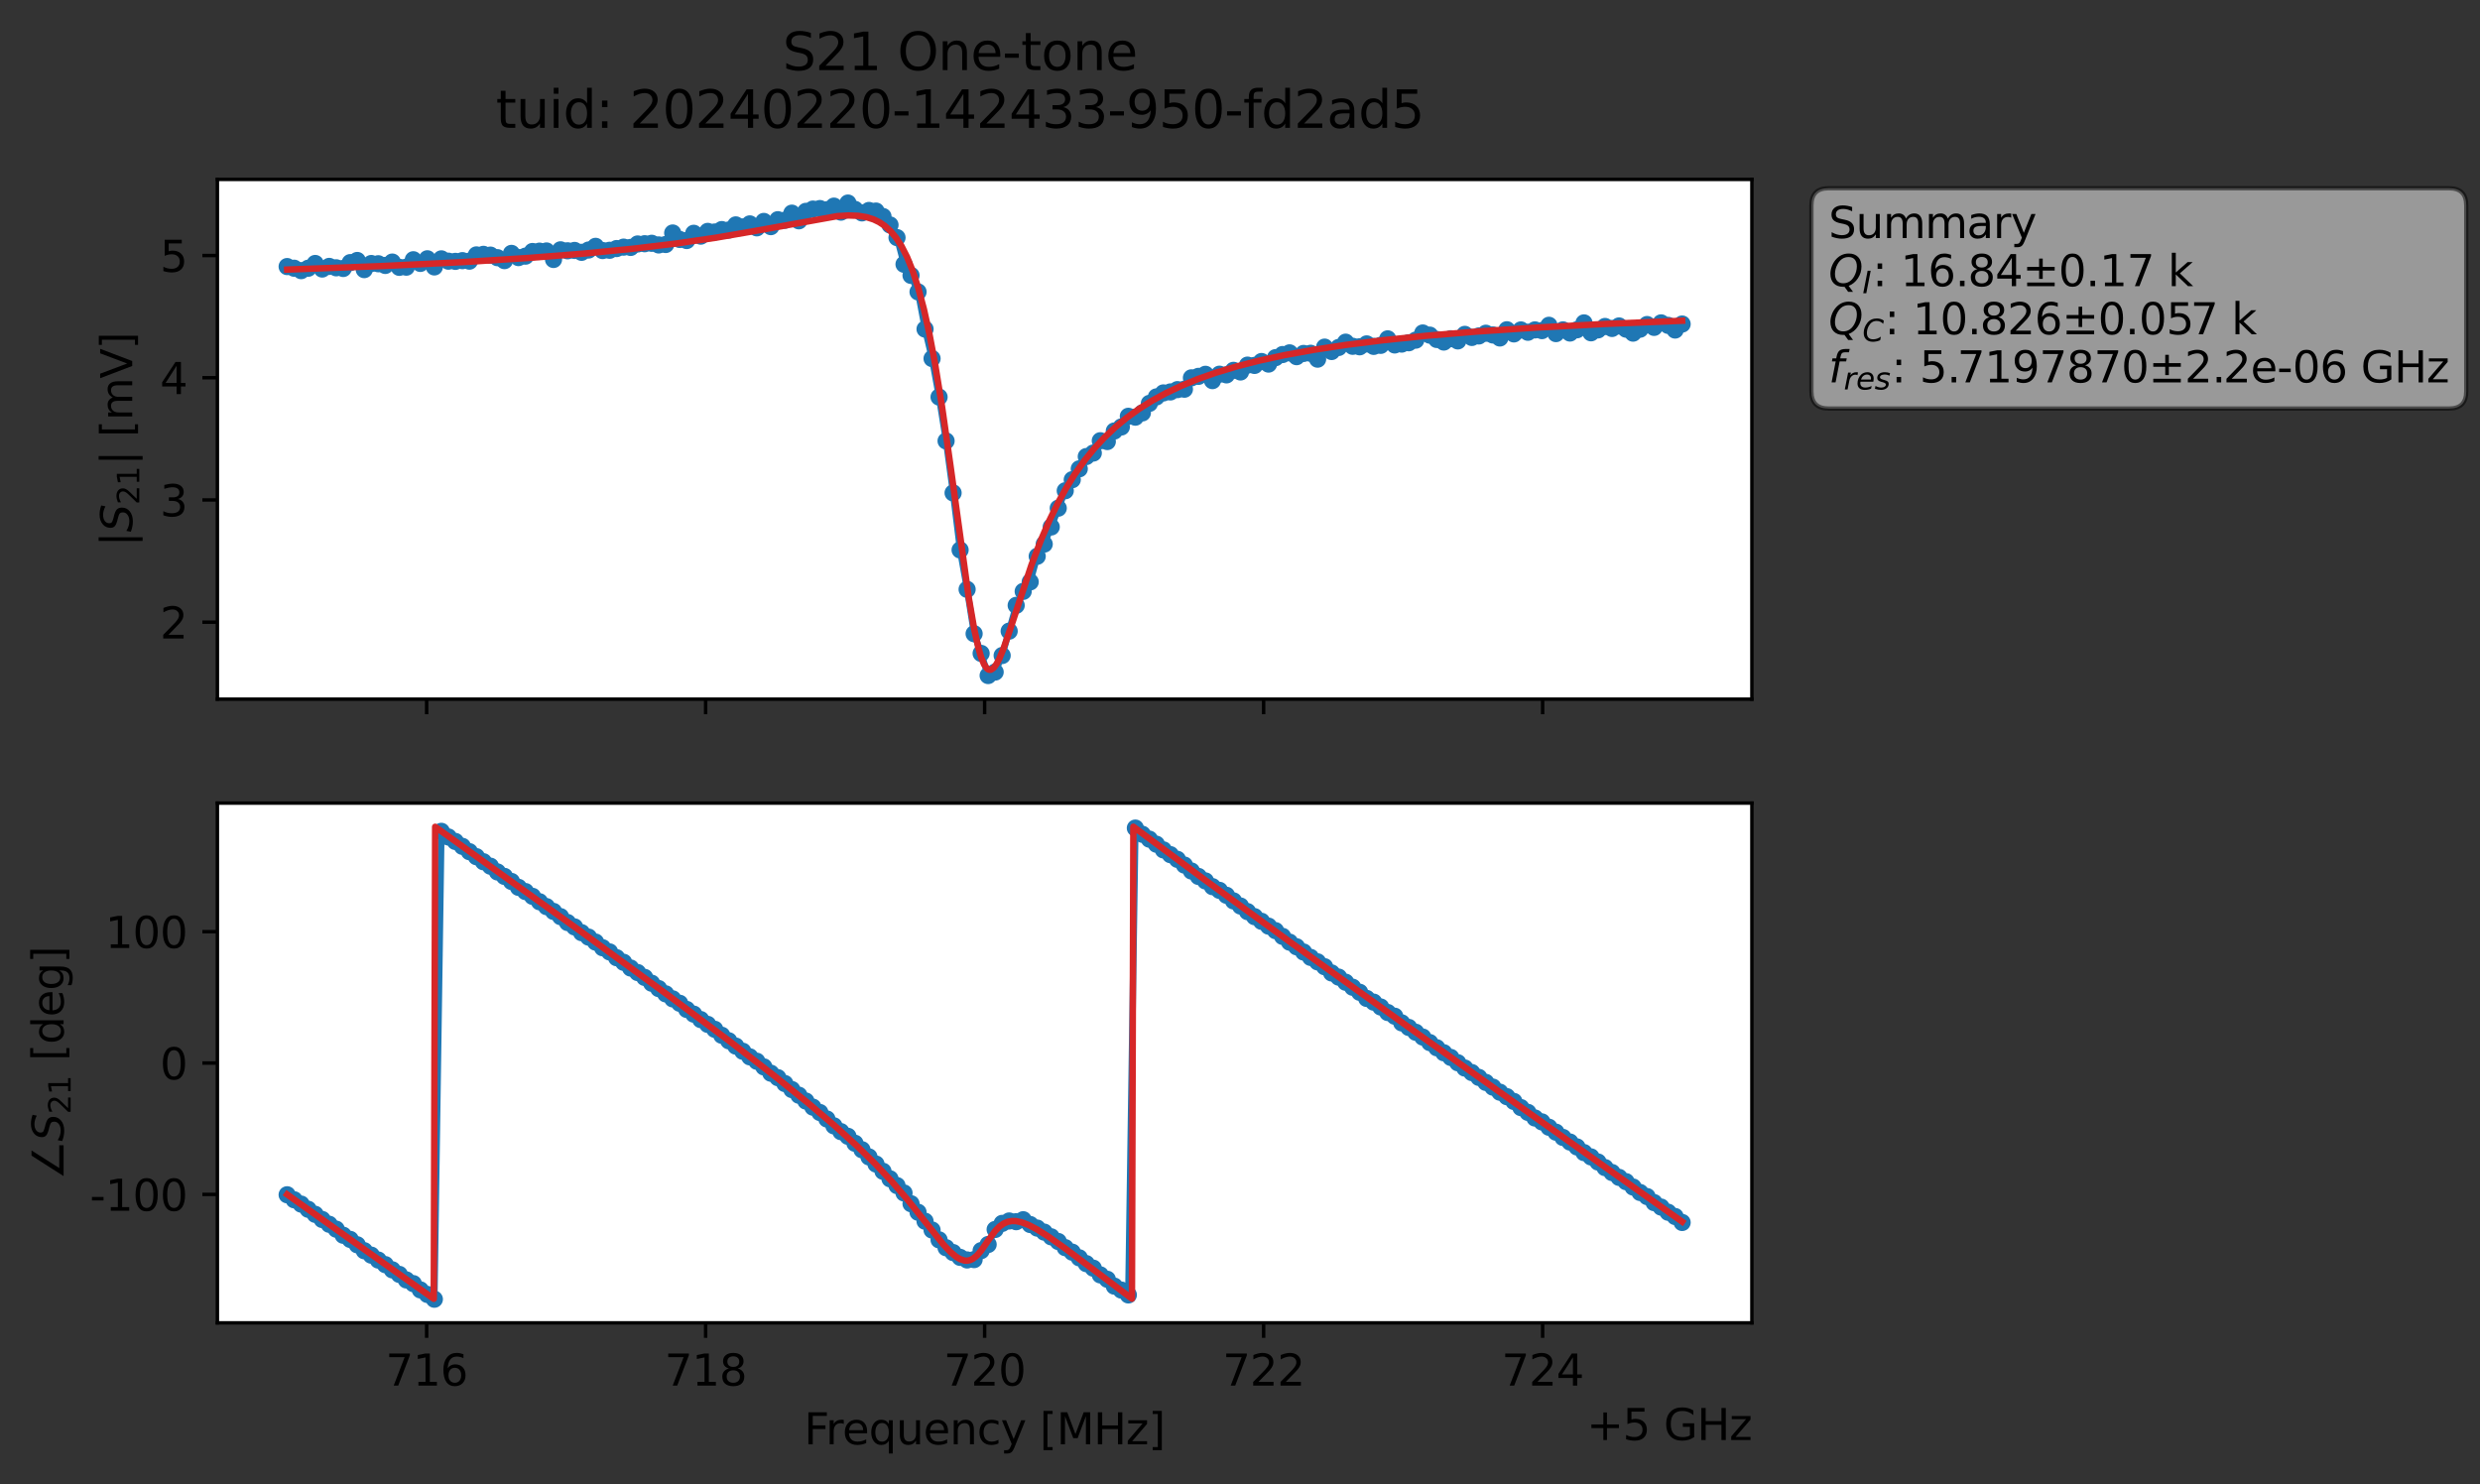 <?xml version="1.0" encoding="utf-8" standalone="no"?>
<!DOCTYPE svg PUBLIC "-//W3C//DTD SVG 1.1//EN"
  "http://www.w3.org/Graphics/SVG/1.1/DTD/svg11.dtd">
<svg xmlns:xlink="http://www.w3.org/1999/xlink" width="577.171pt" height="345.428pt" viewBox="0 0 577.171 345.428" xmlns="http://www.w3.org/2000/svg" version="1.1">
 <rect x="0" y="0" width="577.171" height="345.428" fill="#333333" stroke="none"/>
 <defs>
  <style type="text/css">*{stroke-linejoin: round; stroke-linecap: butt}</style>
 </defs>
 <g id="figure_1">
  <g id="patch_1">
   <path d="M 0 345.428 
L 577.171 345.428 
L 577.171 -0 
L 0 -0 
L 0 345.428 
z
" style="fill: none; opacity: 0"/>
  </g>
  <g id="axes_1">
   <g id="patch_2">
    <path d="M 50.595 162.72 
L 407.715 162.72 
L 407.715 41.76 
L 50.595 41.76 
z
" style="fill: #ffffff"/>
   </g>
   <g id="matplotlib.axis_1">
    <g id="xtick_1">
     <g id="line2d_1">
      <defs>
       <path id="m8527314687" d="M 0 0 
L 0 3.5 
" style="stroke: #000000; stroke-width: 0.8"/>
      </defs>
      <g>
       <use xlink:href="#m8527314687" x="99.293" y="162.72" style="stroke: #000000; stroke-width: 0.8"/>
      </g>
     </g>
    </g>
    <g id="xtick_2">
     <g id="line2d_2">
      <g>
       <use xlink:href="#m8527314687" x="164.224" y="162.72" style="stroke: #000000; stroke-width: 0.8"/>
      </g>
     </g>
    </g>
    <g id="xtick_3">
     <g id="line2d_3">
      <g>
       <use xlink:href="#m8527314687" x="229.155" y="162.72" style="stroke: #000000; stroke-width: 0.8"/>
      </g>
     </g>
    </g>
    <g id="xtick_4">
     <g id="line2d_4">
      <g>
       <use xlink:href="#m8527314687" x="294.086" y="162.72" style="stroke: #000000; stroke-width: 0.8"/>
      </g>
     </g>
    </g>
    <g id="xtick_5">
     <g id="line2d_5">
      <g>
       <use xlink:href="#m8527314687" x="359.017" y="162.72" style="stroke: #000000; stroke-width: 0.8"/>
      </g>
     </g>
    </g>
   </g>
   <g id="matplotlib.axis_2">
    <g id="ytick_1">
     <g id="line2d_6">
      <defs>
       <path id="maab20adb9f" d="M 0 0 
L -3.5 0 
" style="stroke: #000000; stroke-width: 0.8"/>
      </defs>
      <g>
       <use xlink:href="#maab20adb9f" x="50.595" y="144.797" style="stroke: #000000; stroke-width: 0.8"/>
      </g>
     </g>
     <g id="text_1">
      <!-- 2 -->
      <g transform="translate(37.233 148.597) scale(0.1 -0.1)">
       <defs>
        <path id="DejaVuSans-32" d="M 1228 531 
L 3431 531 
L 3431 0 
L 469 0 
L 469 531 
Q 828 903 1448 1529 
Q 2069 2156 2228 2338 
Q 2531 2678 2651 2914 
Q 2772 3150 2772 3378 
Q 2772 3750 2511 3984 
Q 2250 4219 1831 4219 
Q 1534 4219 1204 4116 
Q 875 4013 500 3803 
L 500 4441 
Q 881 4594 1212 4672 
Q 1544 4750 1819 4750 
Q 2544 4750 2975 4387 
Q 3406 4025 3406 3419 
Q 3406 3131 3298 2873 
Q 3191 2616 2906 2266 
Q 2828 2175 2409 1742 
Q 1991 1309 1228 531 
z
" transform="scale(0.016)"/>
       </defs>
       <use xlink:href="#DejaVuSans-32"/>
      </g>
     </g>
    </g>
    <g id="ytick_2">
     <g id="line2d_7">
      <g>
       <use xlink:href="#maab20adb9f" x="50.595" y="116.354" style="stroke: #000000; stroke-width: 0.8"/>
      </g>
     </g>
     <g id="text_2">
      <!-- 3 -->
      <g transform="translate(37.233 120.153) scale(0.1 -0.1)">
       <defs>
        <path id="DejaVuSans-33" d="M 2597 2516 
Q 3050 2419 3304 2112 
Q 3559 1806 3559 1356 
Q 3559 666 3084 287 
Q 2609 -91 1734 -91 
Q 1441 -91 1130 -33 
Q 819 25 488 141 
L 488 750 
Q 750 597 1062 519 
Q 1375 441 1716 441 
Q 2309 441 2620 675 
Q 2931 909 2931 1356 
Q 2931 1769 2642 2001 
Q 2353 2234 1838 2234 
L 1294 2234 
L 1294 2753 
L 1863 2753 
Q 2328 2753 2575 2939 
Q 2822 3125 2822 3475 
Q 2822 3834 2567 4026 
Q 2313 4219 1838 4219 
Q 1578 4219 1281 4162 
Q 984 4106 628 3988 
L 628 4550 
Q 988 4650 1302 4700 
Q 1616 4750 1894 4750 
Q 2613 4750 3031 4423 
Q 3450 4097 3450 3541 
Q 3450 3153 3228 2886 
Q 3006 2619 2597 2516 
z
" transform="scale(0.016)"/>
       </defs>
       <use xlink:href="#DejaVuSans-33"/>
      </g>
     </g>
    </g>
    <g id="ytick_3">
     <g id="line2d_8">
      <g>
       <use xlink:href="#maab20adb9f" x="50.595" y="87.91" style="stroke: #000000; stroke-width: 0.8"/>
      </g>
     </g>
     <g id="text_3">
      <!-- 4 -->
      <g transform="translate(37.233 91.709) scale(0.1 -0.1)">
       <defs>
        <path id="DejaVuSans-34" d="M 2419 4116 
L 825 1625 
L 2419 1625 
L 2419 4116 
z
M 2253 4666 
L 3047 4666 
L 3047 1625 
L 3713 1625 
L 3713 1100 
L 3047 1100 
L 3047 0 
L 2419 0 
L 2419 1100 
L 313 1100 
L 313 1709 
L 2253 4666 
z
" transform="scale(0.016)"/>
       </defs>
       <use xlink:href="#DejaVuSans-34"/>
      </g>
     </g>
    </g>
    <g id="ytick_4">
     <g id="line2d_9">
      <g>
       <use xlink:href="#maab20adb9f" x="50.595" y="59.466" style="stroke: #000000; stroke-width: 0.8"/>
      </g>
     </g>
     <g id="text_4">
      <!-- 5 -->
      <g transform="translate(37.233 63.265) scale(0.1 -0.1)">
       <defs>
        <path id="DejaVuSans-35" d="M 691 4666 
L 3169 4666 
L 3169 4134 
L 1269 4134 
L 1269 2991 
Q 1406 3038 1543 3061 
Q 1681 3084 1819 3084 
Q 2600 3084 3056 2656 
Q 3513 2228 3513 1497 
Q 3513 744 3044 326 
Q 2575 -91 1722 -91 
Q 1428 -91 1123 -41 
Q 819 9 494 109 
L 494 744 
Q 775 591 1075 516 
Q 1375 441 1709 441 
Q 2250 441 2565 725 
Q 2881 1009 2881 1497 
Q 2881 1984 2565 2268 
Q 2250 2553 1709 2553 
Q 1456 2553 1204 2497 
Q 953 2441 691 2322 
L 691 4666 
z
" transform="scale(0.016)"/>
       </defs>
       <use xlink:href="#DejaVuSans-35"/>
      </g>
     </g>
    </g>
    <g id="text_5">
     <!-- $|S_{21}|$ [mV] -->
     <g transform="translate(30.833 127.19) rotate(-90) scale(0.1 -0.1)">
      <defs>
       <path id="DejaVuSans-7c" d="M 1344 4891 
L 1344 -1509 
L 813 -1509 
L 813 4891 
L 1344 4891 
z
" transform="scale(0.016)"/>
       <path id="DejaVuSans-Oblique-53" d="M 3859 4513 
L 3738 3897 
Q 3422 4066 3111 4152 
Q 2800 4238 2509 4238 
Q 1944 4238 1609 3991 
Q 1275 3744 1275 3334 
Q 1275 3109 1398 2989 
Q 1522 2869 2034 2731 
L 2413 2638 
Q 3053 2472 3303 2217 
Q 3553 1963 3553 1503 
Q 3553 797 2998 353 
Q 2444 -91 1538 -91 
Q 1166 -91 791 -17 
Q 416 56 38 206 
L 166 856 
Q 513 641 861 531 
Q 1209 422 1556 422 
Q 2147 422 2503 684 
Q 2859 947 2859 1369 
Q 2859 1650 2717 1795 
Q 2575 1941 2106 2059 
L 1728 2156 
Q 1081 2325 845 2545 
Q 609 2766 609 3163 
Q 609 3859 1145 4304 
Q 1681 4750 2541 4750 
Q 2875 4750 3203 4690 
Q 3531 4631 3859 4513 
z
" transform="scale(0.016)"/>
       <path id="DejaVuSans-31" d="M 794 531 
L 1825 531 
L 1825 4091 
L 703 3866 
L 703 4441 
L 1819 4666 
L 2450 4666 
L 2450 531 
L 3481 531 
L 3481 0 
L 794 0 
L 794 531 
z
" transform="scale(0.016)"/>
       <path id="DejaVuSans-20" transform="scale(0.016)"/>
       <path id="DejaVuSans-5b" d="M 550 4863 
L 1875 4863 
L 1875 4416 
L 1125 4416 
L 1125 -397 
L 1875 -397 
L 1875 -844 
L 550 -844 
L 550 4863 
z
" transform="scale(0.016)"/>
       <path id="DejaVuSans-6d" d="M 3328 2828 
Q 3544 3216 3844 3400 
Q 4144 3584 4550 3584 
Q 5097 3584 5394 3201 
Q 5691 2819 5691 2113 
L 5691 0 
L 5113 0 
L 5113 2094 
Q 5113 2597 4934 2840 
Q 4756 3084 4391 3084 
Q 3944 3084 3684 2787 
Q 3425 2491 3425 1978 
L 3425 0 
L 2847 0 
L 2847 2094 
Q 2847 2600 2669 2842 
Q 2491 3084 2119 3084 
Q 1678 3084 1418 2786 
Q 1159 2488 1159 1978 
L 1159 0 
L 581 0 
L 581 3500 
L 1159 3500 
L 1159 2956 
Q 1356 3278 1631 3431 
Q 1906 3584 2284 3584 
Q 2666 3584 2933 3390 
Q 3200 3197 3328 2828 
z
" transform="scale(0.016)"/>
       <path id="DejaVuSans-56" d="M 1831 0 
L 50 4666 
L 709 4666 
L 2188 738 
L 3669 4666 
L 4325 4666 
L 2547 0 
L 1831 0 
z
" transform="scale(0.016)"/>
       <path id="DejaVuSans-5d" d="M 1947 4863 
L 1947 -844 
L 622 -844 
L 622 -397 
L 1369 -397 
L 1369 4416 
L 622 4416 
L 622 4863 
L 1947 4863 
z
" transform="scale(0.016)"/>
      </defs>
      <use xlink:href="#DejaVuSans-7c" transform="translate(0 0.578)"/>
      <use xlink:href="#DejaVuSans-Oblique-53" transform="translate(33.691 0.578)"/>
      <use xlink:href="#DejaVuSans-32" transform="translate(97.168 -15.828) scale(0.7)"/>
      <use xlink:href="#DejaVuSans-31" transform="translate(141.704 -15.828) scale(0.7)"/>
      <use xlink:href="#DejaVuSans-7c" transform="translate(188.975 0.578)"/>
      <use xlink:href="#DejaVuSans-20" transform="translate(222.666 0.578)"/>
      <use xlink:href="#DejaVuSans-5b" transform="translate(254.453 0.578)"/>
      <use xlink:href="#DejaVuSans-6d" transform="translate(293.467 0.578)"/>
      <use xlink:href="#DejaVuSans-56" transform="translate(390.879 0.578)"/>
      <use xlink:href="#DejaVuSans-5d" transform="translate(459.287 0.578)"/>
     </g>
    </g>
   </g>
   <g id="line2d_10">
    <path d="M 66.828 62.04 
L 68.459 62.426 
L 70.091 62.989 
L 71.722 62.428 
L 73.354 61.321 
L 74.985 62.61 
L 76.617 62.001 
L 78.248 62.325 
L 79.879 62.485 
L 81.511 61.12 
L 83.142 60.622 
L 84.774 62.749 
L 86.405 61.331 
L 88.037 61.384 
L 89.668 61.778 
L 91.299 60.994 
L 92.931 62.218 
L 94.562 62.179 
L 96.194 60.453 
L 97.825 61.306 
L 99.457 60.23 
L 101.088 62.123 
L 102.719 60.248 
L 104.351 60.783 
L 105.982 60.831 
L 107.614 60.663 
L 109.245 60.78 
L 110.877 59.328 
L 112.508 59.198 
L 114.14 59.377 
L 117.402 60.658 
L 119.034 58.974 
L 120.665 59.95 
L 122.297 59.613 
L 123.928 58.534 
L 127.191 58.411 
L 128.822 60.389 
L 130.454 58.143 
L 132.085 58.369 
L 133.717 58.286 
L 135.348 58.725 
L 136.98 58.189 
L 138.611 57.335 
L 140.242 58.313 
L 141.874 58.249 
L 145.137 57.516 
L 146.768 57.587 
L 148.4 56.781 
L 151.662 56.622 
L 153.294 57.006 
L 154.925 56.903 
L 156.557 54.227 
L 158.188 55.732 
L 159.82 55.979 
L 161.451 54.298 
L 163.082 54.956 
L 164.714 53.854 
L 166.345 53.997 
L 167.977 53.429 
L 169.608 53.533 
L 171.24 52.343 
L 172.871 52.817 
L 174.502 52.111 
L 176.134 53.024 
L 177.765 51.536 
L 179.397 52.745 
L 181.028 51.132 
L 182.66 51.256 
L 184.291 49.611 
L 185.922 51.389 
L 187.554 49.191 
L 189.185 48.664 
L 190.817 48.54 
L 192.448 48.808 
L 194.08 47.976 
L 195.711 49.371 
L 197.342 47.258 
L 198.974 48.732 
L 200.605 49.547 
L 202.237 48.981 
L 203.868 49.125 
L 205.5 50.39 
L 207.131 52.355 
L 208.762 55.299 
L 210.394 61.506 
L 212.025 64.098 
L 213.657 67.932 
L 215.288 76.591 
L 216.92 83.445 
L 218.551 92.405 
L 220.182 102.626 
L 221.814 114.719 
L 223.445 127.996 
L 225.077 137.164 
L 226.708 147.488 
L 228.34 152.072 
L 229.971 157.222 
L 231.602 156.416 
L 233.234 152.561 
L 236.497 140.891 
L 238.128 137.636 
L 239.76 135.43 
L 241.391 129.467 
L 243.022 126.63 
L 244.654 122.642 
L 247.917 114.213 
L 251.18 109.112 
L 252.811 106.259 
L 254.442 105.44 
L 256.074 102.578 
L 257.705 102.762 
L 259.337 100.311 
L 260.968 99.371 
L 262.6 96.886 
L 264.231 97.089 
L 265.862 96.095 
L 267.494 93.885 
L 269.125 92.378 
L 270.757 91.446 
L 272.388 91.217 
L 274.02 90.679 
L 275.651 90.58 
L 277.282 87.935 
L 278.914 87.592 
L 280.545 87.115 
L 282.177 88.582 
L 283.808 87.09 
L 285.44 87.246 
L 287.071 86.194 
L 288.703 86.572 
L 290.334 84.977 
L 291.965 85.046 
L 293.597 84.139 
L 295.228 84.733 
L 296.86 83.239 
L 298.491 82.515 
L 300.123 82.123 
L 301.754 83.007 
L 303.385 82.259 
L 305.017 82.222 
L 306.648 83.588 
L 308.28 80.788 
L 309.911 81.807 
L 311.543 80.868 
L 313.174 79.637 
L 314.805 80.594 
L 316.437 80.711 
L 318.068 80.04 
L 319.7 80.615 
L 321.331 80.374 
L 322.963 78.861 
L 324.594 80.282 
L 327.857 79.771 
L 329.488 79.162 
L 331.12 77.5 
L 332.751 77.998 
L 334.383 79.008 
L 336.014 79.604 
L 337.645 78.838 
L 339.277 79.34 
L 340.908 77.823 
L 342.54 78.537 
L 344.171 78.188 
L 345.803 77.558 
L 347.434 77.96 
L 349.065 78.659 
L 350.697 76.747 
L 352.328 77.713 
L 353.96 76.79 
L 355.591 77.328 
L 357.223 76.781 
L 358.854 76.949 
L 360.485 75.706 
L 362.117 77.64 
L 363.748 76.778 
L 365.38 77.508 
L 367.011 76.753 
L 368.643 75.152 
L 370.274 77.453 
L 373.537 75.984 
L 375.168 76.446 
L 376.8 75.863 
L 378.431 76.607 
L 380.063 77.531 
L 381.694 76.614 
L 383.325 75.533 
L 384.957 76.194 
L 386.588 75.147 
L 388.22 75.726 
L 389.851 76.811 
L 391.483 75.418 
L 391.483 75.418 
" clip-path="url(#p3d79a0deb3)" style="fill: none; stroke: #1f77b4; stroke-width: 1.5; stroke-linecap: square"/>
    <defs>
     <path id="m64b2825b7e" d="M 0 1.5 
C 0.398 1.5 0.779 1.342 1.061 1.061 
C 1.342 0.779 1.5 0.398 1.5 0 
C 1.5 -0.398 1.342 -0.779 1.061 -1.061 
C 0.779 -1.342 0.398 -1.5 0 -1.5 
C -0.398 -1.5 -0.779 -1.342 -1.061 -1.061 
C -1.342 -0.779 -1.5 -0.398 -1.5 0 
C -1.5 0.398 -1.342 0.779 -1.061 1.061 
C -0.779 1.342 -0.398 1.5 0 1.5 
z
" style="stroke: #1f77b4"/>
    </defs>
    <g clip-path="url(#p3d79a0deb3)">
     <use xlink:href="#m64b2825b7e" x="66.828" y="62.04" style="fill: #1f77b4; stroke: #1f77b4"/>
     <use xlink:href="#m64b2825b7e" x="68.459" y="62.426" style="fill: #1f77b4; stroke: #1f77b4"/>
     <use xlink:href="#m64b2825b7e" x="70.091" y="62.989" style="fill: #1f77b4; stroke: #1f77b4"/>
     <use xlink:href="#m64b2825b7e" x="71.722" y="62.428" style="fill: #1f77b4; stroke: #1f77b4"/>
     <use xlink:href="#m64b2825b7e" x="73.354" y="61.321" style="fill: #1f77b4; stroke: #1f77b4"/>
     <use xlink:href="#m64b2825b7e" x="74.985" y="62.61" style="fill: #1f77b4; stroke: #1f77b4"/>
     <use xlink:href="#m64b2825b7e" x="76.617" y="62.001" style="fill: #1f77b4; stroke: #1f77b4"/>
     <use xlink:href="#m64b2825b7e" x="78.248" y="62.325" style="fill: #1f77b4; stroke: #1f77b4"/>
     <use xlink:href="#m64b2825b7e" x="79.879" y="62.485" style="fill: #1f77b4; stroke: #1f77b4"/>
     <use xlink:href="#m64b2825b7e" x="81.511" y="61.12" style="fill: #1f77b4; stroke: #1f77b4"/>
     <use xlink:href="#m64b2825b7e" x="83.142" y="60.622" style="fill: #1f77b4; stroke: #1f77b4"/>
     <use xlink:href="#m64b2825b7e" x="84.774" y="62.749" style="fill: #1f77b4; stroke: #1f77b4"/>
     <use xlink:href="#m64b2825b7e" x="86.405" y="61.331" style="fill: #1f77b4; stroke: #1f77b4"/>
     <use xlink:href="#m64b2825b7e" x="88.037" y="61.384" style="fill: #1f77b4; stroke: #1f77b4"/>
     <use xlink:href="#m64b2825b7e" x="89.668" y="61.778" style="fill: #1f77b4; stroke: #1f77b4"/>
     <use xlink:href="#m64b2825b7e" x="91.299" y="60.994" style="fill: #1f77b4; stroke: #1f77b4"/>
     <use xlink:href="#m64b2825b7e" x="92.931" y="62.218" style="fill: #1f77b4; stroke: #1f77b4"/>
     <use xlink:href="#m64b2825b7e" x="94.562" y="62.179" style="fill: #1f77b4; stroke: #1f77b4"/>
     <use xlink:href="#m64b2825b7e" x="96.194" y="60.453" style="fill: #1f77b4; stroke: #1f77b4"/>
     <use xlink:href="#m64b2825b7e" x="97.825" y="61.306" style="fill: #1f77b4; stroke: #1f77b4"/>
     <use xlink:href="#m64b2825b7e" x="99.457" y="60.23" style="fill: #1f77b4; stroke: #1f77b4"/>
     <use xlink:href="#m64b2825b7e" x="101.088" y="62.123" style="fill: #1f77b4; stroke: #1f77b4"/>
     <use xlink:href="#m64b2825b7e" x="102.719" y="60.248" style="fill: #1f77b4; stroke: #1f77b4"/>
     <use xlink:href="#m64b2825b7e" x="104.351" y="60.783" style="fill: #1f77b4; stroke: #1f77b4"/>
     <use xlink:href="#m64b2825b7e" x="105.982" y="60.831" style="fill: #1f77b4; stroke: #1f77b4"/>
     <use xlink:href="#m64b2825b7e" x="107.614" y="60.663" style="fill: #1f77b4; stroke: #1f77b4"/>
     <use xlink:href="#m64b2825b7e" x="109.245" y="60.78" style="fill: #1f77b4; stroke: #1f77b4"/>
     <use xlink:href="#m64b2825b7e" x="110.877" y="59.328" style="fill: #1f77b4; stroke: #1f77b4"/>
     <use xlink:href="#m64b2825b7e" x="112.508" y="59.198" style="fill: #1f77b4; stroke: #1f77b4"/>
     <use xlink:href="#m64b2825b7e" x="114.14" y="59.377" style="fill: #1f77b4; stroke: #1f77b4"/>
     <use xlink:href="#m64b2825b7e" x="115.771" y="59.969" style="fill: #1f77b4; stroke: #1f77b4"/>
     <use xlink:href="#m64b2825b7e" x="117.402" y="60.658" style="fill: #1f77b4; stroke: #1f77b4"/>
     <use xlink:href="#m64b2825b7e" x="119.034" y="58.974" style="fill: #1f77b4; stroke: #1f77b4"/>
     <use xlink:href="#m64b2825b7e" x="120.665" y="59.95" style="fill: #1f77b4; stroke: #1f77b4"/>
     <use xlink:href="#m64b2825b7e" x="122.297" y="59.613" style="fill: #1f77b4; stroke: #1f77b4"/>
     <use xlink:href="#m64b2825b7e" x="123.928" y="58.534" style="fill: #1f77b4; stroke: #1f77b4"/>
     <use xlink:href="#m64b2825b7e" x="125.56" y="58.454" style="fill: #1f77b4; stroke: #1f77b4"/>
     <use xlink:href="#m64b2825b7e" x="127.191" y="58.411" style="fill: #1f77b4; stroke: #1f77b4"/>
     <use xlink:href="#m64b2825b7e" x="128.822" y="60.389" style="fill: #1f77b4; stroke: #1f77b4"/>
     <use xlink:href="#m64b2825b7e" x="130.454" y="58.143" style="fill: #1f77b4; stroke: #1f77b4"/>
     <use xlink:href="#m64b2825b7e" x="132.085" y="58.369" style="fill: #1f77b4; stroke: #1f77b4"/>
     <use xlink:href="#m64b2825b7e" x="133.717" y="58.286" style="fill: #1f77b4; stroke: #1f77b4"/>
     <use xlink:href="#m64b2825b7e" x="135.348" y="58.725" style="fill: #1f77b4; stroke: #1f77b4"/>
     <use xlink:href="#m64b2825b7e" x="136.98" y="58.189" style="fill: #1f77b4; stroke: #1f77b4"/>
     <use xlink:href="#m64b2825b7e" x="138.611" y="57.335" style="fill: #1f77b4; stroke: #1f77b4"/>
     <use xlink:href="#m64b2825b7e" x="140.242" y="58.313" style="fill: #1f77b4; stroke: #1f77b4"/>
     <use xlink:href="#m64b2825b7e" x="141.874" y="58.249" style="fill: #1f77b4; stroke: #1f77b4"/>
     <use xlink:href="#m64b2825b7e" x="143.505" y="57.849" style="fill: #1f77b4; stroke: #1f77b4"/>
     <use xlink:href="#m64b2825b7e" x="145.137" y="57.516" style="fill: #1f77b4; stroke: #1f77b4"/>
     <use xlink:href="#m64b2825b7e" x="146.768" y="57.587" style="fill: #1f77b4; stroke: #1f77b4"/>
     <use xlink:href="#m64b2825b7e" x="148.4" y="56.781" style="fill: #1f77b4; stroke: #1f77b4"/>
     <use xlink:href="#m64b2825b7e" x="150.031" y="56.723" style="fill: #1f77b4; stroke: #1f77b4"/>
     <use xlink:href="#m64b2825b7e" x="151.662" y="56.622" style="fill: #1f77b4; stroke: #1f77b4"/>
     <use xlink:href="#m64b2825b7e" x="153.294" y="57.006" style="fill: #1f77b4; stroke: #1f77b4"/>
     <use xlink:href="#m64b2825b7e" x="154.925" y="56.903" style="fill: #1f77b4; stroke: #1f77b4"/>
     <use xlink:href="#m64b2825b7e" x="156.557" y="54.227" style="fill: #1f77b4; stroke: #1f77b4"/>
     <use xlink:href="#m64b2825b7e" x="158.188" y="55.732" style="fill: #1f77b4; stroke: #1f77b4"/>
     <use xlink:href="#m64b2825b7e" x="159.82" y="55.979" style="fill: #1f77b4; stroke: #1f77b4"/>
     <use xlink:href="#m64b2825b7e" x="161.451" y="54.298" style="fill: #1f77b4; stroke: #1f77b4"/>
     <use xlink:href="#m64b2825b7e" x="163.082" y="54.956" style="fill: #1f77b4; stroke: #1f77b4"/>
     <use xlink:href="#m64b2825b7e" x="164.714" y="53.854" style="fill: #1f77b4; stroke: #1f77b4"/>
     <use xlink:href="#m64b2825b7e" x="166.345" y="53.997" style="fill: #1f77b4; stroke: #1f77b4"/>
     <use xlink:href="#m64b2825b7e" x="167.977" y="53.429" style="fill: #1f77b4; stroke: #1f77b4"/>
     <use xlink:href="#m64b2825b7e" x="169.608" y="53.533" style="fill: #1f77b4; stroke: #1f77b4"/>
     <use xlink:href="#m64b2825b7e" x="171.24" y="52.343" style="fill: #1f77b4; stroke: #1f77b4"/>
     <use xlink:href="#m64b2825b7e" x="172.871" y="52.817" style="fill: #1f77b4; stroke: #1f77b4"/>
     <use xlink:href="#m64b2825b7e" x="174.502" y="52.111" style="fill: #1f77b4; stroke: #1f77b4"/>
     <use xlink:href="#m64b2825b7e" x="176.134" y="53.024" style="fill: #1f77b4; stroke: #1f77b4"/>
     <use xlink:href="#m64b2825b7e" x="177.765" y="51.536" style="fill: #1f77b4; stroke: #1f77b4"/>
     <use xlink:href="#m64b2825b7e" x="179.397" y="52.745" style="fill: #1f77b4; stroke: #1f77b4"/>
     <use xlink:href="#m64b2825b7e" x="181.028" y="51.132" style="fill: #1f77b4; stroke: #1f77b4"/>
     <use xlink:href="#m64b2825b7e" x="182.66" y="51.256" style="fill: #1f77b4; stroke: #1f77b4"/>
     <use xlink:href="#m64b2825b7e" x="184.291" y="49.611" style="fill: #1f77b4; stroke: #1f77b4"/>
     <use xlink:href="#m64b2825b7e" x="185.922" y="51.389" style="fill: #1f77b4; stroke: #1f77b4"/>
     <use xlink:href="#m64b2825b7e" x="187.554" y="49.191" style="fill: #1f77b4; stroke: #1f77b4"/>
     <use xlink:href="#m64b2825b7e" x="189.185" y="48.664" style="fill: #1f77b4; stroke: #1f77b4"/>
     <use xlink:href="#m64b2825b7e" x="190.817" y="48.54" style="fill: #1f77b4; stroke: #1f77b4"/>
     <use xlink:href="#m64b2825b7e" x="192.448" y="48.808" style="fill: #1f77b4; stroke: #1f77b4"/>
     <use xlink:href="#m64b2825b7e" x="194.08" y="47.976" style="fill: #1f77b4; stroke: #1f77b4"/>
     <use xlink:href="#m64b2825b7e" x="195.711" y="49.371" style="fill: #1f77b4; stroke: #1f77b4"/>
     <use xlink:href="#m64b2825b7e" x="197.342" y="47.258" style="fill: #1f77b4; stroke: #1f77b4"/>
     <use xlink:href="#m64b2825b7e" x="198.974" y="48.732" style="fill: #1f77b4; stroke: #1f77b4"/>
     <use xlink:href="#m64b2825b7e" x="200.605" y="49.547" style="fill: #1f77b4; stroke: #1f77b4"/>
     <use xlink:href="#m64b2825b7e" x="202.237" y="48.981" style="fill: #1f77b4; stroke: #1f77b4"/>
     <use xlink:href="#m64b2825b7e" x="203.868" y="49.125" style="fill: #1f77b4; stroke: #1f77b4"/>
     <use xlink:href="#m64b2825b7e" x="205.5" y="50.39" style="fill: #1f77b4; stroke: #1f77b4"/>
     <use xlink:href="#m64b2825b7e" x="207.131" y="52.355" style="fill: #1f77b4; stroke: #1f77b4"/>
     <use xlink:href="#m64b2825b7e" x="208.762" y="55.299" style="fill: #1f77b4; stroke: #1f77b4"/>
     <use xlink:href="#m64b2825b7e" x="210.394" y="61.506" style="fill: #1f77b4; stroke: #1f77b4"/>
     <use xlink:href="#m64b2825b7e" x="212.025" y="64.098" style="fill: #1f77b4; stroke: #1f77b4"/>
     <use xlink:href="#m64b2825b7e" x="213.657" y="67.932" style="fill: #1f77b4; stroke: #1f77b4"/>
     <use xlink:href="#m64b2825b7e" x="215.288" y="76.591" style="fill: #1f77b4; stroke: #1f77b4"/>
     <use xlink:href="#m64b2825b7e" x="216.92" y="83.445" style="fill: #1f77b4; stroke: #1f77b4"/>
     <use xlink:href="#m64b2825b7e" x="218.551" y="92.405" style="fill: #1f77b4; stroke: #1f77b4"/>
     <use xlink:href="#m64b2825b7e" x="220.182" y="102.626" style="fill: #1f77b4; stroke: #1f77b4"/>
     <use xlink:href="#m64b2825b7e" x="221.814" y="114.719" style="fill: #1f77b4; stroke: #1f77b4"/>
     <use xlink:href="#m64b2825b7e" x="223.445" y="127.996" style="fill: #1f77b4; stroke: #1f77b4"/>
     <use xlink:href="#m64b2825b7e" x="225.077" y="137.164" style="fill: #1f77b4; stroke: #1f77b4"/>
     <use xlink:href="#m64b2825b7e" x="226.708" y="147.488" style="fill: #1f77b4; stroke: #1f77b4"/>
     <use xlink:href="#m64b2825b7e" x="228.34" y="152.072" style="fill: #1f77b4; stroke: #1f77b4"/>
     <use xlink:href="#m64b2825b7e" x="229.971" y="157.222" style="fill: #1f77b4; stroke: #1f77b4"/>
     <use xlink:href="#m64b2825b7e" x="231.602" y="156.416" style="fill: #1f77b4; stroke: #1f77b4"/>
     <use xlink:href="#m64b2825b7e" x="233.234" y="152.561" style="fill: #1f77b4; stroke: #1f77b4"/>
     <use xlink:href="#m64b2825b7e" x="234.865" y="146.887" style="fill: #1f77b4; stroke: #1f77b4"/>
     <use xlink:href="#m64b2825b7e" x="236.497" y="140.891" style="fill: #1f77b4; stroke: #1f77b4"/>
     <use xlink:href="#m64b2825b7e" x="238.128" y="137.636" style="fill: #1f77b4; stroke: #1f77b4"/>
     <use xlink:href="#m64b2825b7e" x="239.76" y="135.43" style="fill: #1f77b4; stroke: #1f77b4"/>
     <use xlink:href="#m64b2825b7e" x="241.391" y="129.467" style="fill: #1f77b4; stroke: #1f77b4"/>
     <use xlink:href="#m64b2825b7e" x="243.022" y="126.63" style="fill: #1f77b4; stroke: #1f77b4"/>
     <use xlink:href="#m64b2825b7e" x="244.654" y="122.642" style="fill: #1f77b4; stroke: #1f77b4"/>
     <use xlink:href="#m64b2825b7e" x="246.285" y="118.271" style="fill: #1f77b4; stroke: #1f77b4"/>
     <use xlink:href="#m64b2825b7e" x="247.917" y="114.213" style="fill: #1f77b4; stroke: #1f77b4"/>
     <use xlink:href="#m64b2825b7e" x="249.548" y="111.638" style="fill: #1f77b4; stroke: #1f77b4"/>
     <use xlink:href="#m64b2825b7e" x="251.18" y="109.112" style="fill: #1f77b4; stroke: #1f77b4"/>
     <use xlink:href="#m64b2825b7e" x="252.811" y="106.259" style="fill: #1f77b4; stroke: #1f77b4"/>
     <use xlink:href="#m64b2825b7e" x="254.442" y="105.44" style="fill: #1f77b4; stroke: #1f77b4"/>
     <use xlink:href="#m64b2825b7e" x="256.074" y="102.578" style="fill: #1f77b4; stroke: #1f77b4"/>
     <use xlink:href="#m64b2825b7e" x="257.705" y="102.762" style="fill: #1f77b4; stroke: #1f77b4"/>
     <use xlink:href="#m64b2825b7e" x="259.337" y="100.311" style="fill: #1f77b4; stroke: #1f77b4"/>
     <use xlink:href="#m64b2825b7e" x="260.968" y="99.371" style="fill: #1f77b4; stroke: #1f77b4"/>
     <use xlink:href="#m64b2825b7e" x="262.6" y="96.886" style="fill: #1f77b4; stroke: #1f77b4"/>
     <use xlink:href="#m64b2825b7e" x="264.231" y="97.089" style="fill: #1f77b4; stroke: #1f77b4"/>
     <use xlink:href="#m64b2825b7e" x="265.862" y="96.095" style="fill: #1f77b4; stroke: #1f77b4"/>
     <use xlink:href="#m64b2825b7e" x="267.494" y="93.885" style="fill: #1f77b4; stroke: #1f77b4"/>
     <use xlink:href="#m64b2825b7e" x="269.125" y="92.378" style="fill: #1f77b4; stroke: #1f77b4"/>
     <use xlink:href="#m64b2825b7e" x="270.757" y="91.446" style="fill: #1f77b4; stroke: #1f77b4"/>
     <use xlink:href="#m64b2825b7e" x="272.388" y="91.217" style="fill: #1f77b4; stroke: #1f77b4"/>
     <use xlink:href="#m64b2825b7e" x="274.02" y="90.679" style="fill: #1f77b4; stroke: #1f77b4"/>
     <use xlink:href="#m64b2825b7e" x="275.651" y="90.58" style="fill: #1f77b4; stroke: #1f77b4"/>
     <use xlink:href="#m64b2825b7e" x="277.282" y="87.935" style="fill: #1f77b4; stroke: #1f77b4"/>
     <use xlink:href="#m64b2825b7e" x="278.914" y="87.592" style="fill: #1f77b4; stroke: #1f77b4"/>
     <use xlink:href="#m64b2825b7e" x="280.545" y="87.115" style="fill: #1f77b4; stroke: #1f77b4"/>
     <use xlink:href="#m64b2825b7e" x="282.177" y="88.582" style="fill: #1f77b4; stroke: #1f77b4"/>
     <use xlink:href="#m64b2825b7e" x="283.808" y="87.09" style="fill: #1f77b4; stroke: #1f77b4"/>
     <use xlink:href="#m64b2825b7e" x="285.44" y="87.246" style="fill: #1f77b4; stroke: #1f77b4"/>
     <use xlink:href="#m64b2825b7e" x="287.071" y="86.194" style="fill: #1f77b4; stroke: #1f77b4"/>
     <use xlink:href="#m64b2825b7e" x="288.703" y="86.572" style="fill: #1f77b4; stroke: #1f77b4"/>
     <use xlink:href="#m64b2825b7e" x="290.334" y="84.977" style="fill: #1f77b4; stroke: #1f77b4"/>
     <use xlink:href="#m64b2825b7e" x="291.965" y="85.046" style="fill: #1f77b4; stroke: #1f77b4"/>
     <use xlink:href="#m64b2825b7e" x="293.597" y="84.139" style="fill: #1f77b4; stroke: #1f77b4"/>
     <use xlink:href="#m64b2825b7e" x="295.228" y="84.733" style="fill: #1f77b4; stroke: #1f77b4"/>
     <use xlink:href="#m64b2825b7e" x="296.86" y="83.239" style="fill: #1f77b4; stroke: #1f77b4"/>
     <use xlink:href="#m64b2825b7e" x="298.491" y="82.515" style="fill: #1f77b4; stroke: #1f77b4"/>
     <use xlink:href="#m64b2825b7e" x="300.123" y="82.123" style="fill: #1f77b4; stroke: #1f77b4"/>
     <use xlink:href="#m64b2825b7e" x="301.754" y="83.007" style="fill: #1f77b4; stroke: #1f77b4"/>
     <use xlink:href="#m64b2825b7e" x="303.385" y="82.259" style="fill: #1f77b4; stroke: #1f77b4"/>
     <use xlink:href="#m64b2825b7e" x="305.017" y="82.222" style="fill: #1f77b4; stroke: #1f77b4"/>
     <use xlink:href="#m64b2825b7e" x="306.648" y="83.588" style="fill: #1f77b4; stroke: #1f77b4"/>
     <use xlink:href="#m64b2825b7e" x="308.28" y="80.788" style="fill: #1f77b4; stroke: #1f77b4"/>
     <use xlink:href="#m64b2825b7e" x="309.911" y="81.807" style="fill: #1f77b4; stroke: #1f77b4"/>
     <use xlink:href="#m64b2825b7e" x="311.543" y="80.868" style="fill: #1f77b4; stroke: #1f77b4"/>
     <use xlink:href="#m64b2825b7e" x="313.174" y="79.637" style="fill: #1f77b4; stroke: #1f77b4"/>
     <use xlink:href="#m64b2825b7e" x="314.805" y="80.594" style="fill: #1f77b4; stroke: #1f77b4"/>
     <use xlink:href="#m64b2825b7e" x="316.437" y="80.711" style="fill: #1f77b4; stroke: #1f77b4"/>
     <use xlink:href="#m64b2825b7e" x="318.068" y="80.04" style="fill: #1f77b4; stroke: #1f77b4"/>
     <use xlink:href="#m64b2825b7e" x="319.7" y="80.615" style="fill: #1f77b4; stroke: #1f77b4"/>
     <use xlink:href="#m64b2825b7e" x="321.331" y="80.374" style="fill: #1f77b4; stroke: #1f77b4"/>
     <use xlink:href="#m64b2825b7e" x="322.963" y="78.861" style="fill: #1f77b4; stroke: #1f77b4"/>
     <use xlink:href="#m64b2825b7e" x="324.594" y="80.282" style="fill: #1f77b4; stroke: #1f77b4"/>
     <use xlink:href="#m64b2825b7e" x="326.225" y="80.079" style="fill: #1f77b4; stroke: #1f77b4"/>
     <use xlink:href="#m64b2825b7e" x="327.857" y="79.771" style="fill: #1f77b4; stroke: #1f77b4"/>
     <use xlink:href="#m64b2825b7e" x="329.488" y="79.162" style="fill: #1f77b4; stroke: #1f77b4"/>
     <use xlink:href="#m64b2825b7e" x="331.12" y="77.5" style="fill: #1f77b4; stroke: #1f77b4"/>
     <use xlink:href="#m64b2825b7e" x="332.751" y="77.998" style="fill: #1f77b4; stroke: #1f77b4"/>
     <use xlink:href="#m64b2825b7e" x="334.383" y="79.008" style="fill: #1f77b4; stroke: #1f77b4"/>
     <use xlink:href="#m64b2825b7e" x="336.014" y="79.604" style="fill: #1f77b4; stroke: #1f77b4"/>
     <use xlink:href="#m64b2825b7e" x="337.645" y="78.838" style="fill: #1f77b4; stroke: #1f77b4"/>
     <use xlink:href="#m64b2825b7e" x="339.277" y="79.34" style="fill: #1f77b4; stroke: #1f77b4"/>
     <use xlink:href="#m64b2825b7e" x="340.908" y="77.823" style="fill: #1f77b4; stroke: #1f77b4"/>
     <use xlink:href="#m64b2825b7e" x="342.54" y="78.537" style="fill: #1f77b4; stroke: #1f77b4"/>
     <use xlink:href="#m64b2825b7e" x="344.171" y="78.188" style="fill: #1f77b4; stroke: #1f77b4"/>
     <use xlink:href="#m64b2825b7e" x="345.803" y="77.558" style="fill: #1f77b4; stroke: #1f77b4"/>
     <use xlink:href="#m64b2825b7e" x="347.434" y="77.96" style="fill: #1f77b4; stroke: #1f77b4"/>
     <use xlink:href="#m64b2825b7e" x="349.065" y="78.659" style="fill: #1f77b4; stroke: #1f77b4"/>
     <use xlink:href="#m64b2825b7e" x="350.697" y="76.747" style="fill: #1f77b4; stroke: #1f77b4"/>
     <use xlink:href="#m64b2825b7e" x="352.328" y="77.713" style="fill: #1f77b4; stroke: #1f77b4"/>
     <use xlink:href="#m64b2825b7e" x="353.96" y="76.79" style="fill: #1f77b4; stroke: #1f77b4"/>
     <use xlink:href="#m64b2825b7e" x="355.591" y="77.328" style="fill: #1f77b4; stroke: #1f77b4"/>
     <use xlink:href="#m64b2825b7e" x="357.223" y="76.781" style="fill: #1f77b4; stroke: #1f77b4"/>
     <use xlink:href="#m64b2825b7e" x="358.854" y="76.949" style="fill: #1f77b4; stroke: #1f77b4"/>
     <use xlink:href="#m64b2825b7e" x="360.485" y="75.706" style="fill: #1f77b4; stroke: #1f77b4"/>
     <use xlink:href="#m64b2825b7e" x="362.117" y="77.64" style="fill: #1f77b4; stroke: #1f77b4"/>
     <use xlink:href="#m64b2825b7e" x="363.748" y="76.778" style="fill: #1f77b4; stroke: #1f77b4"/>
     <use xlink:href="#m64b2825b7e" x="365.38" y="77.508" style="fill: #1f77b4; stroke: #1f77b4"/>
     <use xlink:href="#m64b2825b7e" x="367.011" y="76.753" style="fill: #1f77b4; stroke: #1f77b4"/>
     <use xlink:href="#m64b2825b7e" x="368.643" y="75.152" style="fill: #1f77b4; stroke: #1f77b4"/>
     <use xlink:href="#m64b2825b7e" x="370.274" y="77.453" style="fill: #1f77b4; stroke: #1f77b4"/>
     <use xlink:href="#m64b2825b7e" x="371.905" y="76.778" style="fill: #1f77b4; stroke: #1f77b4"/>
     <use xlink:href="#m64b2825b7e" x="373.537" y="75.984" style="fill: #1f77b4; stroke: #1f77b4"/>
     <use xlink:href="#m64b2825b7e" x="375.168" y="76.446" style="fill: #1f77b4; stroke: #1f77b4"/>
     <use xlink:href="#m64b2825b7e" x="376.8" y="75.863" style="fill: #1f77b4; stroke: #1f77b4"/>
     <use xlink:href="#m64b2825b7e" x="378.431" y="76.607" style="fill: #1f77b4; stroke: #1f77b4"/>
     <use xlink:href="#m64b2825b7e" x="380.063" y="77.531" style="fill: #1f77b4; stroke: #1f77b4"/>
     <use xlink:href="#m64b2825b7e" x="381.694" y="76.614" style="fill: #1f77b4; stroke: #1f77b4"/>
     <use xlink:href="#m64b2825b7e" x="383.325" y="75.533" style="fill: #1f77b4; stroke: #1f77b4"/>
     <use xlink:href="#m64b2825b7e" x="384.957" y="76.194" style="fill: #1f77b4; stroke: #1f77b4"/>
     <use xlink:href="#m64b2825b7e" x="386.588" y="75.147" style="fill: #1f77b4; stroke: #1f77b4"/>
     <use xlink:href="#m64b2825b7e" x="388.22" y="75.726" style="fill: #1f77b4; stroke: #1f77b4"/>
     <use xlink:href="#m64b2825b7e" x="389.851" y="76.811" style="fill: #1f77b4; stroke: #1f77b4"/>
     <use xlink:href="#m64b2825b7e" x="391.483" y="75.418" style="fill: #1f77b4; stroke: #1f77b4"/>
    </g>
   </g>
   <g id="line2d_11">
    <path d="M 66.828 62.741 
L 89.252 61.903 
L 107.775 60.995 
L 123.049 60.032 
L 136.049 59 
L 147.423 57.876 
L 157.497 56.656 
L 166.597 55.327 
L 175.371 53.814 
L 194.87 50.302 
L 197.47 50.144 
L 199.745 50.228 
L 201.695 50.55 
L 203.319 51.068 
L 204.619 51.697 
L 205.919 52.569 
L 207.219 53.744 
L 208.519 55.292 
L 209.819 57.297 
L 211.119 59.856 
L 212.419 63.077 
L 213.719 67.073 
L 215.019 71.953 
L 216.319 77.805 
L 217.619 84.676 
L 219.243 94.659 
L 221.193 108.316 
L 225.418 138.859 
L 226.718 146.372 
L 227.693 150.756 
L 228.343 152.964 
L 228.993 154.557 
L 229.643 155.524 
L 229.968 155.78 
L 230.293 155.89 
L 230.618 155.862 
L 231.268 155.425 
L 231.918 154.546 
L 232.568 153.308 
L 233.543 150.951 
L 235.167 146.241 
L 240.042 131.51 
L 242.317 125.557 
L 244.267 121.05 
L 246.217 117.057 
L 248.167 113.524 
L 250.116 110.396 
L 252.391 107.186 
L 254.666 104.379 
L 256.941 101.914 
L 259.541 99.447 
L 262.141 97.291 
L 265.066 95.177 
L 267.99 93.333 
L 271.24 91.547 
L 274.815 89.845 
L 278.715 88.242 
L 282.939 86.748 
L 287.814 85.275 
L 293.014 83.94 
L 298.863 82.666 
L 305.688 81.419 
L 313.163 80.28 
L 321.937 79.175 
L 332.011 78.138 
L 343.711 77.162 
L 357.36 76.25 
L 373.609 75.391 
L 391.483 74.649 
L 391.483 74.649 
" clip-path="url(#p3d79a0deb3)" style="fill: none; stroke: #d62728; stroke-width: 1.5; stroke-linecap: square"/>
   </g>
   <g id="patch_3">
    <path d="M 50.595 162.72 
L 50.595 41.76 
" style="fill: none; stroke: #000000; stroke-width: 0.8; stroke-linejoin: miter; stroke-linecap: square"/>
   </g>
   <g id="patch_4">
    <path d="M 407.715 162.72 
L 407.715 41.76 
" style="fill: none; stroke: #000000; stroke-width: 0.8; stroke-linejoin: miter; stroke-linecap: square"/>
   </g>
   <g id="patch_5">
    <path d="M 50.595 162.72 
L 407.715 162.72 
" style="fill: none; stroke: #000000; stroke-width: 0.8; stroke-linejoin: miter; stroke-linecap: square"/>
   </g>
   <g id="patch_6">
    <path d="M 50.595 41.76 
L 407.715 41.76 
" style="fill: none; stroke: #000000; stroke-width: 0.8; stroke-linejoin: miter; stroke-linecap: square"/>
   </g>
   <g id="text_6">
    <g id="patch_7">
     <path d="M 425.571 95.08 
L 569.971 95.08 
Q 573.971 95.08 573.971 91.08 
L 573.971 47.808 
Q 573.971 43.808 569.971 43.808 
L 425.571 43.808 
Q 421.571 43.808 421.571 47.808 
L 421.571 91.08 
Q 421.571 95.08 425.571 95.08 
z
" style="fill: #ffffff; opacity: 0.5; stroke: #000000; stroke-linejoin: miter"/>
    </g>
    <!-- Summary -->
    <g transform="translate(425.571 55.406) scale(0.1 -0.1)">
     <defs>
      <path id="DejaVuSans-53" d="M 3425 4513 
L 3425 3897 
Q 3066 4069 2747 4153 
Q 2428 4238 2131 4238 
Q 1616 4238 1336 4038 
Q 1056 3838 1056 3469 
Q 1056 3159 1242 3001 
Q 1428 2844 1947 2747 
L 2328 2669 
Q 3034 2534 3370 2195 
Q 3706 1856 3706 1288 
Q 3706 609 3251 259 
Q 2797 -91 1919 -91 
Q 1588 -91 1214 -16 
Q 841 59 441 206 
L 441 856 
Q 825 641 1194 531 
Q 1563 422 1919 422 
Q 2459 422 2753 634 
Q 3047 847 3047 1241 
Q 3047 1584 2836 1778 
Q 2625 1972 2144 2069 
L 1759 2144 
Q 1053 2284 737 2584 
Q 422 2884 422 3419 
Q 422 4038 858 4394 
Q 1294 4750 2059 4750 
Q 2388 4750 2728 4690 
Q 3069 4631 3425 4513 
z
" transform="scale(0.016)"/>
      <path id="DejaVuSans-75" d="M 544 1381 
L 544 3500 
L 1119 3500 
L 1119 1403 
Q 1119 906 1312 657 
Q 1506 409 1894 409 
Q 2359 409 2629 706 
Q 2900 1003 2900 1516 
L 2900 3500 
L 3475 3500 
L 3475 0 
L 2900 0 
L 2900 538 
Q 2691 219 2414 64 
Q 2138 -91 1772 -91 
Q 1169 -91 856 284 
Q 544 659 544 1381 
z
M 1991 3584 
L 1991 3584 
z
" transform="scale(0.016)"/>
      <path id="DejaVuSans-61" d="M 2194 1759 
Q 1497 1759 1228 1600 
Q 959 1441 959 1056 
Q 959 750 1161 570 
Q 1363 391 1709 391 
Q 2188 391 2477 730 
Q 2766 1069 2766 1631 
L 2766 1759 
L 2194 1759 
z
M 3341 1997 
L 3341 0 
L 2766 0 
L 2766 531 
Q 2569 213 2275 61 
Q 1981 -91 1556 -91 
Q 1019 -91 701 211 
Q 384 513 384 1019 
Q 384 1609 779 1909 
Q 1175 2209 1959 2209 
L 2766 2209 
L 2766 2266 
Q 2766 2663 2505 2880 
Q 2244 3097 1772 3097 
Q 1472 3097 1187 3025 
Q 903 2953 641 2809 
L 641 3341 
Q 956 3463 1253 3523 
Q 1550 3584 1831 3584 
Q 2591 3584 2966 3190 
Q 3341 2797 3341 1997 
z
" transform="scale(0.016)"/>
      <path id="DejaVuSans-72" d="M 2631 2963 
Q 2534 3019 2420 3045 
Q 2306 3072 2169 3072 
Q 1681 3072 1420 2755 
Q 1159 2438 1159 1844 
L 1159 0 
L 581 0 
L 581 3500 
L 1159 3500 
L 1159 2956 
Q 1341 3275 1631 3429 
Q 1922 3584 2338 3584 
Q 2397 3584 2469 3576 
Q 2541 3569 2628 3553 
L 2631 2963 
z
" transform="scale(0.016)"/>
      <path id="DejaVuSans-79" d="M 2059 -325 
Q 1816 -950 1584 -1140 
Q 1353 -1331 966 -1331 
L 506 -1331 
L 506 -850 
L 844 -850 
Q 1081 -850 1212 -737 
Q 1344 -625 1503 -206 
L 1606 56 
L 191 3500 
L 800 3500 
L 1894 763 
L 2988 3500 
L 3597 3500 
L 2059 -325 
z
" transform="scale(0.016)"/>
     </defs>
     <use xlink:href="#DejaVuSans-53"/>
     <use xlink:href="#DejaVuSans-75" x="63.477"/>
     <use xlink:href="#DejaVuSans-6d" x="126.855"/>
     <use xlink:href="#DejaVuSans-6d" x="224.268"/>
     <use xlink:href="#DejaVuSans-61" x="321.68"/>
     <use xlink:href="#DejaVuSans-72" x="382.959"/>
     <use xlink:href="#DejaVuSans-79" x="424.072"/>
    </g>
    <!-- $Q_I$: 16.84$\pm$0.17 k -->
    <g transform="translate(425.571 66.604) scale(0.1 -0.1)">
     <defs>
      <path id="DejaVuSans-Oblique-51" d="M 2309 -84 
Q 2275 -88 2237 -89 
Q 2200 -91 2125 -91 
Q 1250 -91 756 411 
Q 263 913 263 1797 
Q 263 2319 452 2844 
Q 641 3369 978 3788 
Q 1369 4269 1858 4509 
Q 2347 4750 2938 4750 
Q 3794 4750 4287 4245 
Q 4781 3741 4781 2869 
Q 4781 1928 4265 1147 
Q 3750 366 2919 44 
L 3553 -825 
L 2847 -825 
L 2309 -84 
z
M 2919 4238 
Q 2400 4238 2003 3986 
Q 1606 3734 1313 3219 
Q 1125 2891 1026 2522 
Q 928 2153 928 1778 
Q 928 1128 1239 775 
Q 1550 422 2119 422 
Q 2631 422 3032 676 
Q 3434 931 3719 1434 
Q 3909 1772 4009 2142 
Q 4109 2513 4109 2881 
Q 4109 3528 3796 3883 
Q 3484 4238 2919 4238 
z
" transform="scale(0.016)"/>
      <path id="DejaVuSans-Oblique-49" d="M 1081 4666 
L 1716 4666 
L 806 0 
L 172 0 
L 1081 4666 
z
" transform="scale(0.016)"/>
      <path id="DejaVuSans-3a" d="M 750 794 
L 1409 794 
L 1409 0 
L 750 0 
L 750 794 
z
M 750 3309 
L 1409 3309 
L 1409 2516 
L 750 2516 
L 750 3309 
z
" transform="scale(0.016)"/>
      <path id="DejaVuSans-36" d="M 2113 2584 
Q 1688 2584 1439 2293 
Q 1191 2003 1191 1497 
Q 1191 994 1439 701 
Q 1688 409 2113 409 
Q 2538 409 2786 701 
Q 3034 994 3034 1497 
Q 3034 2003 2786 2293 
Q 2538 2584 2113 2584 
z
M 3366 4563 
L 3366 3988 
Q 3128 4100 2886 4159 
Q 2644 4219 2406 4219 
Q 1781 4219 1451 3797 
Q 1122 3375 1075 2522 
Q 1259 2794 1537 2939 
Q 1816 3084 2150 3084 
Q 2853 3084 3261 2657 
Q 3669 2231 3669 1497 
Q 3669 778 3244 343 
Q 2819 -91 2113 -91 
Q 1303 -91 875 529 
Q 447 1150 447 2328 
Q 447 3434 972 4092 
Q 1497 4750 2381 4750 
Q 2619 4750 2861 4703 
Q 3103 4656 3366 4563 
z
" transform="scale(0.016)"/>
      <path id="DejaVuSans-2e" d="M 684 794 
L 1344 794 
L 1344 0 
L 684 0 
L 684 794 
z
" transform="scale(0.016)"/>
      <path id="DejaVuSans-38" d="M 2034 2216 
Q 1584 2216 1326 1975 
Q 1069 1734 1069 1313 
Q 1069 891 1326 650 
Q 1584 409 2034 409 
Q 2484 409 2743 651 
Q 3003 894 3003 1313 
Q 3003 1734 2745 1975 
Q 2488 2216 2034 2216 
z
M 1403 2484 
Q 997 2584 770 2862 
Q 544 3141 544 3541 
Q 544 4100 942 4425 
Q 1341 4750 2034 4750 
Q 2731 4750 3128 4425 
Q 3525 4100 3525 3541 
Q 3525 3141 3298 2862 
Q 3072 2584 2669 2484 
Q 3125 2378 3379 2068 
Q 3634 1759 3634 1313 
Q 3634 634 3220 271 
Q 2806 -91 2034 -91 
Q 1263 -91 848 271 
Q 434 634 434 1313 
Q 434 1759 690 2068 
Q 947 2378 1403 2484 
z
M 1172 3481 
Q 1172 3119 1398 2916 
Q 1625 2713 2034 2713 
Q 2441 2713 2670 2916 
Q 2900 3119 2900 3481 
Q 2900 3844 2670 4047 
Q 2441 4250 2034 4250 
Q 1625 4250 1398 4047 
Q 1172 3844 1172 3481 
z
" transform="scale(0.016)"/>
      <path id="DejaVuSans-b1" d="M 2944 4013 
L 2944 2803 
L 4684 2803 
L 4684 2272 
L 2944 2272 
L 2944 1063 
L 2419 1063 
L 2419 2272 
L 678 2272 
L 678 2803 
L 2419 2803 
L 2419 4013 
L 2944 4013 
z
M 678 531 
L 4684 531 
L 4684 0 
L 678 0 
L 678 531 
z
" transform="scale(0.016)"/>
      <path id="DejaVuSans-30" d="M 2034 4250 
Q 1547 4250 1301 3770 
Q 1056 3291 1056 2328 
Q 1056 1369 1301 889 
Q 1547 409 2034 409 
Q 2525 409 2770 889 
Q 3016 1369 3016 2328 
Q 3016 3291 2770 3770 
Q 2525 4250 2034 4250 
z
M 2034 4750 
Q 2819 4750 3233 4129 
Q 3647 3509 3647 2328 
Q 3647 1150 3233 529 
Q 2819 -91 2034 -91 
Q 1250 -91 836 529 
Q 422 1150 422 2328 
Q 422 3509 836 4129 
Q 1250 4750 2034 4750 
z
" transform="scale(0.016)"/>
      <path id="DejaVuSans-37" d="M 525 4666 
L 3525 4666 
L 3525 4397 
L 1831 0 
L 1172 0 
L 2766 4134 
L 525 4134 
L 525 4666 
z
" transform="scale(0.016)"/>
      <path id="DejaVuSans-6b" d="M 581 4863 
L 1159 4863 
L 1159 1991 
L 2875 3500 
L 3609 3500 
L 1753 1863 
L 3688 0 
L 2938 0 
L 1159 1709 
L 1159 0 
L 581 0 
L 581 4863 
z
" transform="scale(0.016)"/>
     </defs>
     <use xlink:href="#DejaVuSans-Oblique-51" transform="translate(0 0.016)"/>
     <use xlink:href="#DejaVuSans-Oblique-49" transform="translate(78.711 -16.391) scale(0.7)"/>
     <use xlink:href="#DejaVuSans-3a" transform="translate(102.09 0.016)"/>
     <use xlink:href="#DejaVuSans-20" transform="translate(135.781 0.016)"/>
     <use xlink:href="#DejaVuSans-31" transform="translate(167.568 0.016)"/>
     <use xlink:href="#DejaVuSans-36" transform="translate(231.191 0.016)"/>
     <use xlink:href="#DejaVuSans-2e" transform="translate(294.814 0.016)"/>
     <use xlink:href="#DejaVuSans-38" transform="translate(323.977 0.016)"/>
     <use xlink:href="#DejaVuSans-34" transform="translate(387.6 0.016)"/>
     <use xlink:href="#DejaVuSans-b1" transform="translate(451.223 0.016)"/>
     <use xlink:href="#DejaVuSans-30" transform="translate(535.012 0.016)"/>
     <use xlink:href="#DejaVuSans-2e" transform="translate(598.635 0.016)"/>
     <use xlink:href="#DejaVuSans-31" transform="translate(630.422 0.016)"/>
     <use xlink:href="#DejaVuSans-37" transform="translate(694.045 0.016)"/>
     <use xlink:href="#DejaVuSans-20" transform="translate(757.668 0.016)"/>
     <use xlink:href="#DejaVuSans-6b" transform="translate(789.455 0.016)"/>
    </g>
    <!-- $Q_C$: 10.826$\pm$0.057 k -->
    <g transform="translate(425.571 77.802) scale(0.1 -0.1)">
     <defs>
      <path id="DejaVuSans-Oblique-43" d="M 4447 4306 
L 4319 3641 
Q 4019 3944 3683 4091 
Q 3347 4238 2956 4238 
Q 2422 4238 2017 3981 
Q 1613 3725 1319 3200 
Q 1131 2863 1032 2486 
Q 934 2109 934 1728 
Q 934 1091 1264 756 
Q 1594 422 2222 422 
Q 2656 422 3056 561 
Q 3456 700 3834 978 
L 3688 231 
Q 3316 72 2936 -9 
Q 2556 -91 2175 -91 
Q 1278 -91 773 396 
Q 269 884 269 1753 
Q 269 2309 461 2846 
Q 653 3384 1013 3828 
Q 1394 4300 1883 4525 
Q 2372 4750 3022 4750 
Q 3422 4750 3780 4639 
Q 4138 4528 4447 4306 
z
" transform="scale(0.016)"/>
     </defs>
     <use xlink:href="#DejaVuSans-Oblique-51" transform="translate(0 0.016)"/>
     <use xlink:href="#DejaVuSans-Oblique-43" transform="translate(78.711 -16.391) scale(0.7)"/>
     <use xlink:href="#DejaVuSans-3a" transform="translate(130.322 0.016)"/>
     <use xlink:href="#DejaVuSans-20" transform="translate(164.014 0.016)"/>
     <use xlink:href="#DejaVuSans-31" transform="translate(195.801 0.016)"/>
     <use xlink:href="#DejaVuSans-30" transform="translate(259.424 0.016)"/>
     <use xlink:href="#DejaVuSans-2e" transform="translate(323.047 0.016)"/>
     <use xlink:href="#DejaVuSans-38" transform="translate(352.209 0.016)"/>
     <use xlink:href="#DejaVuSans-32" transform="translate(415.832 0.016)"/>
     <use xlink:href="#DejaVuSans-36" transform="translate(479.455 0.016)"/>
     <use xlink:href="#DejaVuSans-b1" transform="translate(543.078 0.016)"/>
     <use xlink:href="#DejaVuSans-30" transform="translate(626.867 0.016)"/>
     <use xlink:href="#DejaVuSans-2e" transform="translate(690.49 0.016)"/>
     <use xlink:href="#DejaVuSans-30" transform="translate(722.277 0.016)"/>
     <use xlink:href="#DejaVuSans-35" transform="translate(785.9 0.016)"/>
     <use xlink:href="#DejaVuSans-37" transform="translate(842.273 0.016)"/>
     <use xlink:href="#DejaVuSans-20" transform="translate(905.896 0.016)"/>
     <use xlink:href="#DejaVuSans-6b" transform="translate(937.684 0.016)"/>
    </g>
    <!-- $f_{res}$: 5.7197870$\pm$2.2e-06 GHz -->
    <g transform="translate(425.571 89) scale(0.1 -0.1)">
     <defs>
      <path id="DejaVuSans-Oblique-66" d="M 3059 4863 
L 2969 4384 
L 2419 4384 
Q 2106 4384 1964 4261 
Q 1822 4138 1753 3809 
L 1691 3500 
L 2638 3500 
L 2553 3053 
L 1606 3053 
L 1013 0 
L 434 0 
L 1031 3053 
L 481 3053 
L 563 3500 
L 1113 3500 
L 1159 3744 
Q 1278 4363 1576 4613 
Q 1875 4863 2516 4863 
L 3059 4863 
z
" transform="scale(0.016)"/>
      <path id="DejaVuSans-Oblique-72" d="M 2853 2969 
Q 2766 3016 2653 3041 
Q 2541 3066 2413 3066 
Q 1953 3066 1609 2717 
Q 1266 2369 1153 1784 
L 800 0 
L 225 0 
L 909 3500 
L 1484 3500 
L 1375 2956 
Q 1603 3259 1920 3421 
Q 2238 3584 2597 3584 
Q 2691 3584 2781 3573 
Q 2872 3563 2963 3538 
L 2853 2969 
z
" transform="scale(0.016)"/>
      <path id="DejaVuSans-Oblique-65" d="M 3078 2063 
Q 3088 2113 3092 2166 
Q 3097 2219 3097 2272 
Q 3097 2653 2873 2875 
Q 2650 3097 2266 3097 
Q 1838 3097 1509 2826 
Q 1181 2556 1013 2059 
L 3078 2063 
z
M 3578 1613 
L 903 1613 
Q 884 1494 878 1425 
Q 872 1356 872 1306 
Q 872 872 1139 634 
Q 1406 397 1894 397 
Q 2269 397 2603 481 
Q 2938 566 3225 728 
L 3116 159 
Q 2806 34 2476 -28 
Q 2147 -91 1806 -91 
Q 1078 -91 686 257 
Q 294 606 294 1247 
Q 294 1794 489 2264 
Q 684 2734 1063 3103 
Q 1306 3334 1642 3459 
Q 1978 3584 2356 3584 
Q 2950 3584 3301 3228 
Q 3653 2872 3653 2272 
Q 3653 2128 3634 1964 
Q 3616 1800 3578 1613 
z
" transform="scale(0.016)"/>
      <path id="DejaVuSans-Oblique-73" d="M 3200 3397 
L 3091 2853 
Q 2863 2978 2609 3040 
Q 2356 3103 2088 3103 
Q 1634 3103 1373 2948 
Q 1113 2794 1113 2528 
Q 1113 2219 1719 2053 
Q 1766 2041 1788 2034 
L 1972 1978 
Q 2547 1819 2739 1644 
Q 2931 1469 2931 1166 
Q 2931 609 2489 259 
Q 2047 -91 1331 -91 
Q 1053 -91 747 -37 
Q 441 16 72 128 
L 184 722 
Q 500 559 806 475 
Q 1113 391 1394 391 
Q 1816 391 2080 572 
Q 2344 753 2344 1031 
Q 2344 1331 1650 1516 
L 1591 1531 
L 1394 1581 
Q 956 1697 753 1886 
Q 550 2075 550 2369 
Q 550 2928 970 3256 
Q 1391 3584 2113 3584 
Q 2397 3584 2667 3537 
Q 2938 3491 3200 3397 
z
" transform="scale(0.016)"/>
      <path id="DejaVuSans-39" d="M 703 97 
L 703 672 
Q 941 559 1184 500 
Q 1428 441 1663 441 
Q 2288 441 2617 861 
Q 2947 1281 2994 2138 
Q 2813 1869 2534 1725 
Q 2256 1581 1919 1581 
Q 1219 1581 811 2004 
Q 403 2428 403 3163 
Q 403 3881 828 4315 
Q 1253 4750 1959 4750 
Q 2769 4750 3195 4129 
Q 3622 3509 3622 2328 
Q 3622 1225 3098 567 
Q 2575 -91 1691 -91 
Q 1453 -91 1209 -44 
Q 966 3 703 97 
z
M 1959 2075 
Q 2384 2075 2632 2365 
Q 2881 2656 2881 3163 
Q 2881 3666 2632 3958 
Q 2384 4250 1959 4250 
Q 1534 4250 1286 3958 
Q 1038 3666 1038 3163 
Q 1038 2656 1286 2365 
Q 1534 2075 1959 2075 
z
" transform="scale(0.016)"/>
      <path id="DejaVuSans-65" d="M 3597 1894 
L 3597 1613 
L 953 1613 
Q 991 1019 1311 708 
Q 1631 397 2203 397 
Q 2534 397 2845 478 
Q 3156 559 3463 722 
L 3463 178 
Q 3153 47 2828 -22 
Q 2503 -91 2169 -91 
Q 1331 -91 842 396 
Q 353 884 353 1716 
Q 353 2575 817 3079 
Q 1281 3584 2069 3584 
Q 2775 3584 3186 3129 
Q 3597 2675 3597 1894 
z
M 3022 2063 
Q 3016 2534 2758 2815 
Q 2500 3097 2075 3097 
Q 1594 3097 1305 2825 
Q 1016 2553 972 2059 
L 3022 2063 
z
" transform="scale(0.016)"/>
      <path id="DejaVuSans-2d" d="M 313 2009 
L 1997 2009 
L 1997 1497 
L 313 1497 
L 313 2009 
z
" transform="scale(0.016)"/>
      <path id="DejaVuSans-47" d="M 3809 666 
L 3809 1919 
L 2778 1919 
L 2778 2438 
L 4434 2438 
L 4434 434 
Q 4069 175 3628 42 
Q 3188 -91 2688 -91 
Q 1594 -91 976 548 
Q 359 1188 359 2328 
Q 359 3472 976 4111 
Q 1594 4750 2688 4750 
Q 3144 4750 3555 4637 
Q 3966 4525 4313 4306 
L 4313 3634 
Q 3963 3931 3569 4081 
Q 3175 4231 2741 4231 
Q 1884 4231 1454 3753 
Q 1025 3275 1025 2328 
Q 1025 1384 1454 906 
Q 1884 428 2741 428 
Q 3075 428 3337 486 
Q 3600 544 3809 666 
z
" transform="scale(0.016)"/>
      <path id="DejaVuSans-48" d="M 628 4666 
L 1259 4666 
L 1259 2753 
L 3553 2753 
L 3553 4666 
L 4184 4666 
L 4184 0 
L 3553 0 
L 3553 2222 
L 1259 2222 
L 1259 0 
L 628 0 
L 628 4666 
z
" transform="scale(0.016)"/>
      <path id="DejaVuSans-7a" d="M 353 3500 
L 3084 3500 
L 3084 2975 
L 922 459 
L 3084 459 
L 3084 0 
L 275 0 
L 275 525 
L 2438 3041 
L 353 3041 
L 353 3500 
z
" transform="scale(0.016)"/>
     </defs>
     <use xlink:href="#DejaVuSans-Oblique-66" transform="translate(0 0.016)"/>
     <use xlink:href="#DejaVuSans-Oblique-72" transform="translate(35.205 -16.391) scale(0.7)"/>
     <use xlink:href="#DejaVuSans-Oblique-65" transform="translate(63.984 -16.391) scale(0.7)"/>
     <use xlink:href="#DejaVuSans-Oblique-73" transform="translate(107.051 -16.391) scale(0.7)"/>
     <use xlink:href="#DejaVuSans-3a" transform="translate(146.255 0.016)"/>
     <use xlink:href="#DejaVuSans-20" transform="translate(179.946 0.016)"/>
     <use xlink:href="#DejaVuSans-35" transform="translate(211.733 0.016)"/>
     <use xlink:href="#DejaVuSans-2e" transform="translate(275.356 0.016)"/>
     <use xlink:href="#DejaVuSans-37" transform="translate(299.394 0.016)"/>
     <use xlink:href="#DejaVuSans-31" transform="translate(363.017 0.016)"/>
     <use xlink:href="#DejaVuSans-39" transform="translate(426.64 0.016)"/>
     <use xlink:href="#DejaVuSans-37" transform="translate(490.263 0.016)"/>
     <use xlink:href="#DejaVuSans-38" transform="translate(553.886 0.016)"/>
     <use xlink:href="#DejaVuSans-37" transform="translate(617.509 0.016)"/>
     <use xlink:href="#DejaVuSans-30" transform="translate(681.132 0.016)"/>
     <use xlink:href="#DejaVuSans-b1" transform="translate(744.755 0.016)"/>
     <use xlink:href="#DejaVuSans-32" transform="translate(828.544 0.016)"/>
     <use xlink:href="#DejaVuSans-2e" transform="translate(892.167 0.016)"/>
     <use xlink:href="#DejaVuSans-32" transform="translate(918.454 0.016)"/>
     <use xlink:href="#DejaVuSans-65" transform="translate(982.077 0.016)"/>
     <use xlink:href="#DejaVuSans-2d" transform="translate(1043.601 0.016)"/>
     <use xlink:href="#DejaVuSans-30" transform="translate(1079.685 0.016)"/>
     <use xlink:href="#DejaVuSans-36" transform="translate(1143.308 0.016)"/>
     <use xlink:href="#DejaVuSans-20" transform="translate(1206.931 0.016)"/>
     <use xlink:href="#DejaVuSans-47" transform="translate(1238.718 0.016)"/>
     <use xlink:href="#DejaVuSans-48" transform="translate(1316.208 0.016)"/>
     <use xlink:href="#DejaVuSans-7a" transform="translate(1391.403 0.016)"/>
    </g>
   </g>
  </g>
  <g id="axes_2">
   <g id="patch_8">
    <path d="M 50.595 307.872 
L 407.715 307.872 
L 407.715 186.912 
L 50.595 186.912 
z
" style="fill: #ffffff"/>
   </g>
   <g id="matplotlib.axis_3">
    <g id="xtick_6">
     <g id="line2d_12">
      <g>
       <use xlink:href="#m8527314687" x="99.293" y="307.872" style="stroke: #000000; stroke-width: 0.8"/>
      </g>
     </g>
     <g id="text_7">
      <!-- 716 -->
      <g transform="translate(89.75 322.47) scale(0.1 -0.1)">
       <use xlink:href="#DejaVuSans-37"/>
       <use xlink:href="#DejaVuSans-31" x="63.623"/>
       <use xlink:href="#DejaVuSans-36" x="127.246"/>
      </g>
     </g>
    </g>
    <g id="xtick_7">
     <g id="line2d_13">
      <g>
       <use xlink:href="#m8527314687" x="164.224" y="307.872" style="stroke: #000000; stroke-width: 0.8"/>
      </g>
     </g>
     <g id="text_8">
      <!-- 718 -->
      <g transform="translate(154.681 322.47) scale(0.1 -0.1)">
       <use xlink:href="#DejaVuSans-37"/>
       <use xlink:href="#DejaVuSans-31" x="63.623"/>
       <use xlink:href="#DejaVuSans-38" x="127.246"/>
      </g>
     </g>
    </g>
    <g id="xtick_8">
     <g id="line2d_14">
      <g>
       <use xlink:href="#m8527314687" x="229.155" y="307.872" style="stroke: #000000; stroke-width: 0.8"/>
      </g>
     </g>
     <g id="text_9">
      <!-- 720 -->
      <g transform="translate(219.612 322.47) scale(0.1 -0.1)">
       <use xlink:href="#DejaVuSans-37"/>
       <use xlink:href="#DejaVuSans-32" x="63.623"/>
       <use xlink:href="#DejaVuSans-30" x="127.246"/>
      </g>
     </g>
    </g>
    <g id="xtick_9">
     <g id="line2d_15">
      <g>
       <use xlink:href="#m8527314687" x="294.086" y="307.872" style="stroke: #000000; stroke-width: 0.8"/>
      </g>
     </g>
     <g id="text_10">
      <!-- 722 -->
      <g transform="translate(284.542 322.47) scale(0.1 -0.1)">
       <use xlink:href="#DejaVuSans-37"/>
       <use xlink:href="#DejaVuSans-32" x="63.623"/>
       <use xlink:href="#DejaVuSans-32" x="127.246"/>
      </g>
     </g>
    </g>
    <g id="xtick_10">
     <g id="line2d_16">
      <g>
       <use xlink:href="#m8527314687" x="359.017" y="307.872" style="stroke: #000000; stroke-width: 0.8"/>
      </g>
     </g>
     <g id="text_11">
      <!-- 724 -->
      <g transform="translate(349.473 322.47) scale(0.1 -0.1)">
       <use xlink:href="#DejaVuSans-37"/>
       <use xlink:href="#DejaVuSans-32" x="63.623"/>
       <use xlink:href="#DejaVuSans-34" x="127.246"/>
      </g>
     </g>
    </g>
    <g id="text_12">
     <!-- Frequency [MHz] -->
     <g transform="translate(187.137 336.149) scale(0.1 -0.1)">
      <defs>
       <path id="DejaVuSans-46" d="M 628 4666 
L 3309 4666 
L 3309 4134 
L 1259 4134 
L 1259 2759 
L 3109 2759 
L 3109 2228 
L 1259 2228 
L 1259 0 
L 628 0 
L 628 4666 
z
" transform="scale(0.016)"/>
       <path id="DejaVuSans-71" d="M 947 1747 
Q 947 1113 1208 752 
Q 1469 391 1925 391 
Q 2381 391 2643 752 
Q 2906 1113 2906 1747 
Q 2906 2381 2643 2742 
Q 2381 3103 1925 3103 
Q 1469 3103 1208 2742 
Q 947 2381 947 1747 
z
M 2906 525 
Q 2725 213 2448 61 
Q 2172 -91 1784 -91 
Q 1150 -91 751 415 
Q 353 922 353 1747 
Q 353 2572 751 3078 
Q 1150 3584 1784 3584 
Q 2172 3584 2448 3432 
Q 2725 3281 2906 2969 
L 2906 3500 
L 3481 3500 
L 3481 -1331 
L 2906 -1331 
L 2906 525 
z
" transform="scale(0.016)"/>
       <path id="DejaVuSans-6e" d="M 3513 2113 
L 3513 0 
L 2938 0 
L 2938 2094 
Q 2938 2591 2744 2837 
Q 2550 3084 2163 3084 
Q 1697 3084 1428 2787 
Q 1159 2491 1159 1978 
L 1159 0 
L 581 0 
L 581 3500 
L 1159 3500 
L 1159 2956 
Q 1366 3272 1645 3428 
Q 1925 3584 2291 3584 
Q 2894 3584 3203 3211 
Q 3513 2838 3513 2113 
z
" transform="scale(0.016)"/>
       <path id="DejaVuSans-63" d="M 3122 3366 
L 3122 2828 
Q 2878 2963 2633 3030 
Q 2388 3097 2138 3097 
Q 1578 3097 1268 2742 
Q 959 2388 959 1747 
Q 959 1106 1268 751 
Q 1578 397 2138 397 
Q 2388 397 2633 464 
Q 2878 531 3122 666 
L 3122 134 
Q 2881 22 2623 -34 
Q 2366 -91 2075 -91 
Q 1284 -91 818 406 
Q 353 903 353 1747 
Q 353 2603 823 3093 
Q 1294 3584 2113 3584 
Q 2378 3584 2631 3529 
Q 2884 3475 3122 3366 
z
" transform="scale(0.016)"/>
       <path id="DejaVuSans-4d" d="M 628 4666 
L 1569 4666 
L 2759 1491 
L 3956 4666 
L 4897 4666 
L 4897 0 
L 4281 0 
L 4281 4097 
L 3078 897 
L 2444 897 
L 1241 4097 
L 1241 0 
L 628 0 
L 628 4666 
z
" transform="scale(0.016)"/>
      </defs>
      <use xlink:href="#DejaVuSans-46"/>
      <use xlink:href="#DejaVuSans-72" x="50.27"/>
      <use xlink:href="#DejaVuSans-65" x="89.133"/>
      <use xlink:href="#DejaVuSans-71" x="150.656"/>
      <use xlink:href="#DejaVuSans-75" x="214.133"/>
      <use xlink:href="#DejaVuSans-65" x="277.512"/>
      <use xlink:href="#DejaVuSans-6e" x="339.035"/>
      <use xlink:href="#DejaVuSans-63" x="402.414"/>
      <use xlink:href="#DejaVuSans-79" x="457.395"/>
      <use xlink:href="#DejaVuSans-20" x="516.574"/>
      <use xlink:href="#DejaVuSans-5b" x="548.361"/>
      <use xlink:href="#DejaVuSans-4d" x="587.375"/>
      <use xlink:href="#DejaVuSans-48" x="673.654"/>
      <use xlink:href="#DejaVuSans-7a" x="748.85"/>
      <use xlink:href="#DejaVuSans-5d" x="801.34"/>
     </g>
    </g>
    <g id="text_13">
     <!-- +5 GHz -->
     <g transform="translate(369.278 335.149) scale(0.1 -0.1)">
      <defs>
       <path id="DejaVuSans-2b" d="M 2944 4013 
L 2944 2272 
L 4684 2272 
L 4684 1741 
L 2944 1741 
L 2944 0 
L 2419 0 
L 2419 1741 
L 678 1741 
L 678 2272 
L 2419 2272 
L 2419 4013 
L 2944 4013 
z
" transform="scale(0.016)"/>
      </defs>
      <use xlink:href="#DejaVuSans-2b"/>
      <use xlink:href="#DejaVuSans-35" x="83.789"/>
      <use xlink:href="#DejaVuSans-20" x="147.412"/>
      <use xlink:href="#DejaVuSans-47" x="179.199"/>
      <use xlink:href="#DejaVuSans-48" x="256.689"/>
      <use xlink:href="#DejaVuSans-7a" x="331.885"/>
     </g>
    </g>
   </g>
   <g id="matplotlib.axis_4">
    <g id="ytick_5">
     <g id="line2d_17">
      <g>
       <use xlink:href="#maab20adb9f" x="50.595" y="277.986" style="stroke: #000000; stroke-width: 0.8"/>
      </g>
     </g>
     <g id="text_14">
      <!-- -100 -->
      <g transform="translate(20.9 281.786) scale(0.1 -0.1)">
       <use xlink:href="#DejaVuSans-2d"/>
       <use xlink:href="#DejaVuSans-31" x="36.084"/>
       <use xlink:href="#DejaVuSans-30" x="99.707"/>
       <use xlink:href="#DejaVuSans-30" x="163.33"/>
      </g>
     </g>
    </g>
    <g id="ytick_6">
     <g id="line2d_18">
      <g>
       <use xlink:href="#maab20adb9f" x="50.595" y="247.406" style="stroke: #000000; stroke-width: 0.8"/>
      </g>
     </g>
     <g id="text_15">
      <!-- 0 -->
      <g transform="translate(37.233 251.206) scale(0.1 -0.1)">
       <use xlink:href="#DejaVuSans-30"/>
      </g>
     </g>
    </g>
    <g id="ytick_7">
     <g id="line2d_19">
      <g>
       <use xlink:href="#maab20adb9f" x="50.595" y="216.827" style="stroke: #000000; stroke-width: 0.8"/>
      </g>
     </g>
     <g id="text_16">
      <!-- 100 -->
      <g transform="translate(24.508 220.626) scale(0.1 -0.1)">
       <use xlink:href="#DejaVuSans-31"/>
       <use xlink:href="#DejaVuSans-30" x="63.623"/>
       <use xlink:href="#DejaVuSans-30" x="127.246"/>
      </g>
     </g>
    </g>
    <g id="text_17">
     <!-- $\angle S_{21}$ [deg] -->
     <g transform="translate(14.8 274.592) rotate(-90) scale(0.1 -0.1)">
      <defs>
       <path id="DejaVuSans-2220" d="M 5028 631 
L 5028 0 
L 547 0 
L 3525 4666 
L 4281 4666 
L 1716 631 
L 5028 631 
z
" transform="scale(0.016)"/>
       <path id="DejaVuSans-64" d="M 2906 2969 
L 2906 4863 
L 3481 4863 
L 3481 0 
L 2906 0 
L 2906 525 
Q 2725 213 2448 61 
Q 2172 -91 1784 -91 
Q 1150 -91 751 415 
Q 353 922 353 1747 
Q 353 2572 751 3078 
Q 1150 3584 1784 3584 
Q 2172 3584 2448 3432 
Q 2725 3281 2906 2969 
z
M 947 1747 
Q 947 1113 1208 752 
Q 1469 391 1925 391 
Q 2381 391 2643 752 
Q 2906 1113 2906 1747 
Q 2906 2381 2643 2742 
Q 2381 3103 1925 3103 
Q 1469 3103 1208 2742 
Q 947 2381 947 1747 
z
" transform="scale(0.016)"/>
       <path id="DejaVuSans-67" d="M 2906 1791 
Q 2906 2416 2648 2759 
Q 2391 3103 1925 3103 
Q 1463 3103 1205 2759 
Q 947 2416 947 1791 
Q 947 1169 1205 825 
Q 1463 481 1925 481 
Q 2391 481 2648 825 
Q 2906 1169 2906 1791 
z
M 3481 434 
Q 3481 -459 3084 -895 
Q 2688 -1331 1869 -1331 
Q 1566 -1331 1297 -1286 
Q 1028 -1241 775 -1147 
L 775 -588 
Q 1028 -725 1275 -790 
Q 1522 -856 1778 -856 
Q 2344 -856 2625 -561 
Q 2906 -266 2906 331 
L 2906 616 
Q 2728 306 2450 153 
Q 2172 0 1784 0 
Q 1141 0 747 490 
Q 353 981 353 1791 
Q 353 2603 747 3093 
Q 1141 3584 1784 3584 
Q 2172 3584 2450 3431 
Q 2728 3278 2906 2969 
L 2906 3500 
L 3481 3500 
L 3481 434 
z
" transform="scale(0.016)"/>
      </defs>
      <use xlink:href="#DejaVuSans-2220" transform="translate(0 0.016)"/>
      <use xlink:href="#DejaVuSans-Oblique-53" transform="translate(89.648 0.016)"/>
      <use xlink:href="#DejaVuSans-32" transform="translate(153.125 -16.391) scale(0.7)"/>
      <use xlink:href="#DejaVuSans-31" transform="translate(197.661 -16.391) scale(0.7)"/>
      <use xlink:href="#DejaVuSans-20" transform="translate(244.932 0.016)"/>
      <use xlink:href="#DejaVuSans-5b" transform="translate(276.719 0.016)"/>
      <use xlink:href="#DejaVuSans-64" transform="translate(315.732 0.016)"/>
      <use xlink:href="#DejaVuSans-65" transform="translate(379.209 0.016)"/>
      <use xlink:href="#DejaVuSans-67" transform="translate(440.732 0.016)"/>
      <use xlink:href="#DejaVuSans-5d" transform="translate(504.209 0.016)"/>
     </g>
    </g>
   </g>
   <g id="line2d_20">
    <path d="M 66.828 278.067 
L 68.459 279.232 
L 70.091 280.241 
L 76.617 284.933 
L 78.248 286.074 
L 79.879 287.488 
L 81.511 288.456 
L 86.405 292.121 
L 94.562 297.883 
L 96.194 298.743 
L 97.825 300.201 
L 101.088 302.374 
L 102.719 193.483 
L 104.351 194.795 
L 107.614 196.977 
L 112.508 200.557 
L 114.14 201.597 
L 115.771 202.935 
L 117.402 203.972 
L 119.034 205.15 
L 120.665 206.516 
L 123.928 208.608 
L 127.191 211.004 
L 130.454 213.335 
L 132.085 214.704 
L 133.717 215.73 
L 135.348 217.063 
L 138.611 219.261 
L 140.242 220.573 
L 141.874 221.548 
L 143.505 222.893 
L 145.137 223.963 
L 146.768 225.294 
L 150.031 227.48 
L 153.294 230.075 
L 156.557 232.471 
L 158.188 233.503 
L 159.82 234.932 
L 161.451 236.026 
L 163.082 237.291 
L 166.345 239.557 
L 169.608 242.229 
L 174.502 245.967 
L 176.134 246.995 
L 177.765 248.303 
L 179.397 249.772 
L 181.028 250.81 
L 192.448 260.429 
L 194.08 262.026 
L 195.711 263.376 
L 197.342 264.461 
L 205.5 272.602 
L 207.131 274.349 
L 210.394 277.651 
L 212.025 280.147 
L 216.92 286.27 
L 218.551 288.558 
L 220.182 290.389 
L 223.445 292.634 
L 225.077 293.234 
L 226.708 293.153 
L 228.34 291.064 
L 229.971 289.636 
L 231.602 286.14 
L 233.234 284.727 
L 234.865 284.164 
L 236.497 284.33 
L 238.128 283.876 
L 239.76 284.991 
L 243.022 286.758 
L 246.285 288.942 
L 247.917 290.373 
L 249.548 291.429 
L 252.811 294.09 
L 254.442 295.152 
L 256.074 296.712 
L 257.705 297.736 
L 259.337 299.33 
L 260.968 300.248 
L 262.6 301.373 
L 264.231 192.725 
L 265.862 194.165 
L 269.125 196.479 
L 270.757 197.801 
L 274.02 200.002 
L 278.914 203.978 
L 280.545 205.025 
L 282.177 206.354 
L 283.808 207.219 
L 285.44 208.366 
L 290.334 212.166 
L 295.228 215.548 
L 296.86 216.604 
L 300.123 219.274 
L 301.754 220.352 
L 305.017 222.82 
L 308.28 224.994 
L 309.911 226.444 
L 311.543 227.408 
L 316.437 230.941 
L 318.068 232.369 
L 319.7 233.236 
L 321.331 234.363 
L 322.963 235.645 
L 324.594 236.51 
L 326.225 238.06 
L 331.12 241.362 
L 334.383 243.853 
L 349.065 254.192 
L 352.328 256.348 
L 353.96 257.776 
L 355.591 258.892 
L 357.223 260.2 
L 358.854 261.109 
L 363.748 264.723 
L 367.011 266.933 
L 368.643 268.25 
L 370.274 269.257 
L 376.8 274.017 
L 378.431 275.021 
L 381.694 277.533 
L 383.325 278.485 
L 384.957 279.891 
L 386.588 280.932 
L 388.22 282.132 
L 389.851 283.127 
L 391.483 284.512 
L 391.483 284.512 
" clip-path="url(#paecdd55c88)" style="fill: none; stroke: #1f77b4; stroke-width: 1.5; stroke-linecap: square"/>
    <g clip-path="url(#paecdd55c88)">
     <use xlink:href="#m64b2825b7e" x="66.828" y="278.067" style="fill: #1f77b4; stroke: #1f77b4"/>
     <use xlink:href="#m64b2825b7e" x="68.459" y="279.232" style="fill: #1f77b4; stroke: #1f77b4"/>
     <use xlink:href="#m64b2825b7e" x="70.091" y="280.241" style="fill: #1f77b4; stroke: #1f77b4"/>
     <use xlink:href="#m64b2825b7e" x="71.722" y="281.441" style="fill: #1f77b4; stroke: #1f77b4"/>
     <use xlink:href="#m64b2825b7e" x="73.354" y="282.62" style="fill: #1f77b4; stroke: #1f77b4"/>
     <use xlink:href="#m64b2825b7e" x="74.985" y="283.821" style="fill: #1f77b4; stroke: #1f77b4"/>
     <use xlink:href="#m64b2825b7e" x="76.617" y="284.933" style="fill: #1f77b4; stroke: #1f77b4"/>
     <use xlink:href="#m64b2825b7e" x="78.248" y="286.074" style="fill: #1f77b4; stroke: #1f77b4"/>
     <use xlink:href="#m64b2825b7e" x="79.879" y="287.488" style="fill: #1f77b4; stroke: #1f77b4"/>
     <use xlink:href="#m64b2825b7e" x="81.511" y="288.456" style="fill: #1f77b4; stroke: #1f77b4"/>
     <use xlink:href="#m64b2825b7e" x="83.142" y="289.709" style="fill: #1f77b4; stroke: #1f77b4"/>
     <use xlink:href="#m64b2825b7e" x="84.774" y="291.087" style="fill: #1f77b4; stroke: #1f77b4"/>
     <use xlink:href="#m64b2825b7e" x="86.405" y="292.121" style="fill: #1f77b4; stroke: #1f77b4"/>
     <use xlink:href="#m64b2825b7e" x="88.037" y="293.257" style="fill: #1f77b4; stroke: #1f77b4"/>
     <use xlink:href="#m64b2825b7e" x="89.668" y="294.325" style="fill: #1f77b4; stroke: #1f77b4"/>
     <use xlink:href="#m64b2825b7e" x="91.299" y="295.538" style="fill: #1f77b4; stroke: #1f77b4"/>
     <use xlink:href="#m64b2825b7e" x="92.931" y="296.599" style="fill: #1f77b4; stroke: #1f77b4"/>
     <use xlink:href="#m64b2825b7e" x="94.562" y="297.883" style="fill: #1f77b4; stroke: #1f77b4"/>
     <use xlink:href="#m64b2825b7e" x="96.194" y="298.743" style="fill: #1f77b4; stroke: #1f77b4"/>
     <use xlink:href="#m64b2825b7e" x="97.825" y="300.201" style="fill: #1f77b4; stroke: #1f77b4"/>
     <use xlink:href="#m64b2825b7e" x="99.457" y="301.267" style="fill: #1f77b4; stroke: #1f77b4"/>
     <use xlink:href="#m64b2825b7e" x="101.088" y="302.374" style="fill: #1f77b4; stroke: #1f77b4"/>
     <use xlink:href="#m64b2825b7e" x="102.719" y="193.483" style="fill: #1f77b4; stroke: #1f77b4"/>
     <use xlink:href="#m64b2825b7e" x="104.351" y="194.795" style="fill: #1f77b4; stroke: #1f77b4"/>
     <use xlink:href="#m64b2825b7e" x="105.982" y="195.843" style="fill: #1f77b4; stroke: #1f77b4"/>
     <use xlink:href="#m64b2825b7e" x="107.614" y="196.977" style="fill: #1f77b4; stroke: #1f77b4"/>
     <use xlink:href="#m64b2825b7e" x="109.245" y="198.217" style="fill: #1f77b4; stroke: #1f77b4"/>
     <use xlink:href="#m64b2825b7e" x="110.877" y="199.385" style="fill: #1f77b4; stroke: #1f77b4"/>
     <use xlink:href="#m64b2825b7e" x="112.508" y="200.557" style="fill: #1f77b4; stroke: #1f77b4"/>
     <use xlink:href="#m64b2825b7e" x="114.14" y="201.597" style="fill: #1f77b4; stroke: #1f77b4"/>
     <use xlink:href="#m64b2825b7e" x="115.771" y="202.935" style="fill: #1f77b4; stroke: #1f77b4"/>
     <use xlink:href="#m64b2825b7e" x="117.402" y="203.972" style="fill: #1f77b4; stroke: #1f77b4"/>
     <use xlink:href="#m64b2825b7e" x="119.034" y="205.15" style="fill: #1f77b4; stroke: #1f77b4"/>
     <use xlink:href="#m64b2825b7e" x="120.665" y="206.516" style="fill: #1f77b4; stroke: #1f77b4"/>
     <use xlink:href="#m64b2825b7e" x="122.297" y="207.502" style="fill: #1f77b4; stroke: #1f77b4"/>
     <use xlink:href="#m64b2825b7e" x="123.928" y="208.608" style="fill: #1f77b4; stroke: #1f77b4"/>
     <use xlink:href="#m64b2825b7e" x="125.56" y="209.869" style="fill: #1f77b4; stroke: #1f77b4"/>
     <use xlink:href="#m64b2825b7e" x="127.191" y="211.004" style="fill: #1f77b4; stroke: #1f77b4"/>
     <use xlink:href="#m64b2825b7e" x="128.822" y="212.124" style="fill: #1f77b4; stroke: #1f77b4"/>
     <use xlink:href="#m64b2825b7e" x="130.454" y="213.335" style="fill: #1f77b4; stroke: #1f77b4"/>
     <use xlink:href="#m64b2825b7e" x="132.085" y="214.704" style="fill: #1f77b4; stroke: #1f77b4"/>
     <use xlink:href="#m64b2825b7e" x="133.717" y="215.73" style="fill: #1f77b4; stroke: #1f77b4"/>
     <use xlink:href="#m64b2825b7e" x="135.348" y="217.063" style="fill: #1f77b4; stroke: #1f77b4"/>
     <use xlink:href="#m64b2825b7e" x="136.98" y="218.099" style="fill: #1f77b4; stroke: #1f77b4"/>
     <use xlink:href="#m64b2825b7e" x="138.611" y="219.261" style="fill: #1f77b4; stroke: #1f77b4"/>
     <use xlink:href="#m64b2825b7e" x="140.242" y="220.573" style="fill: #1f77b4; stroke: #1f77b4"/>
     <use xlink:href="#m64b2825b7e" x="141.874" y="221.548" style="fill: #1f77b4; stroke: #1f77b4"/>
     <use xlink:href="#m64b2825b7e" x="143.505" y="222.893" style="fill: #1f77b4; stroke: #1f77b4"/>
     <use xlink:href="#m64b2825b7e" x="145.137" y="223.963" style="fill: #1f77b4; stroke: #1f77b4"/>
     <use xlink:href="#m64b2825b7e" x="146.768" y="225.294" style="fill: #1f77b4; stroke: #1f77b4"/>
     <use xlink:href="#m64b2825b7e" x="148.4" y="226.345" style="fill: #1f77b4; stroke: #1f77b4"/>
     <use xlink:href="#m64b2825b7e" x="150.031" y="227.48" style="fill: #1f77b4; stroke: #1f77b4"/>
     <use xlink:href="#m64b2825b7e" x="151.662" y="228.828" style="fill: #1f77b4; stroke: #1f77b4"/>
     <use xlink:href="#m64b2825b7e" x="153.294" y="230.075" style="fill: #1f77b4; stroke: #1f77b4"/>
     <use xlink:href="#m64b2825b7e" x="154.925" y="231.305" style="fill: #1f77b4; stroke: #1f77b4"/>
     <use xlink:href="#m64b2825b7e" x="156.557" y="232.471" style="fill: #1f77b4; stroke: #1f77b4"/>
     <use xlink:href="#m64b2825b7e" x="158.188" y="233.503" style="fill: #1f77b4; stroke: #1f77b4"/>
     <use xlink:href="#m64b2825b7e" x="159.82" y="234.932" style="fill: #1f77b4; stroke: #1f77b4"/>
     <use xlink:href="#m64b2825b7e" x="161.451" y="236.026" style="fill: #1f77b4; stroke: #1f77b4"/>
     <use xlink:href="#m64b2825b7e" x="163.082" y="237.291" style="fill: #1f77b4; stroke: #1f77b4"/>
     <use xlink:href="#m64b2825b7e" x="164.714" y="238.414" style="fill: #1f77b4; stroke: #1f77b4"/>
     <use xlink:href="#m64b2825b7e" x="166.345" y="239.557" style="fill: #1f77b4; stroke: #1f77b4"/>
     <use xlink:href="#m64b2825b7e" x="167.977" y="240.947" style="fill: #1f77b4; stroke: #1f77b4"/>
     <use xlink:href="#m64b2825b7e" x="169.608" y="242.229" style="fill: #1f77b4; stroke: #1f77b4"/>
     <use xlink:href="#m64b2825b7e" x="171.24" y="243.466" style="fill: #1f77b4; stroke: #1f77b4"/>
     <use xlink:href="#m64b2825b7e" x="172.871" y="244.669" style="fill: #1f77b4; stroke: #1f77b4"/>
     <use xlink:href="#m64b2825b7e" x="174.502" y="245.967" style="fill: #1f77b4; stroke: #1f77b4"/>
     <use xlink:href="#m64b2825b7e" x="176.134" y="246.995" style="fill: #1f77b4; stroke: #1f77b4"/>
     <use xlink:href="#m64b2825b7e" x="177.765" y="248.303" style="fill: #1f77b4; stroke: #1f77b4"/>
     <use xlink:href="#m64b2825b7e" x="179.397" y="249.772" style="fill: #1f77b4; stroke: #1f77b4"/>
     <use xlink:href="#m64b2825b7e" x="181.028" y="250.81" style="fill: #1f77b4; stroke: #1f77b4"/>
     <use xlink:href="#m64b2825b7e" x="182.66" y="252.178" style="fill: #1f77b4; stroke: #1f77b4"/>
     <use xlink:href="#m64b2825b7e" x="184.291" y="253.579" style="fill: #1f77b4; stroke: #1f77b4"/>
     <use xlink:href="#m64b2825b7e" x="185.922" y="254.897" style="fill: #1f77b4; stroke: #1f77b4"/>
     <use xlink:href="#m64b2825b7e" x="187.554" y="256.256" style="fill: #1f77b4; stroke: #1f77b4"/>
     <use xlink:href="#m64b2825b7e" x="189.185" y="257.672" style="fill: #1f77b4; stroke: #1f77b4"/>
     <use xlink:href="#m64b2825b7e" x="190.817" y="258.923" style="fill: #1f77b4; stroke: #1f77b4"/>
     <use xlink:href="#m64b2825b7e" x="192.448" y="260.429" style="fill: #1f77b4; stroke: #1f77b4"/>
     <use xlink:href="#m64b2825b7e" x="194.08" y="262.026" style="fill: #1f77b4; stroke: #1f77b4"/>
     <use xlink:href="#m64b2825b7e" x="195.711" y="263.376" style="fill: #1f77b4; stroke: #1f77b4"/>
     <use xlink:href="#m64b2825b7e" x="197.342" y="264.461" style="fill: #1f77b4; stroke: #1f77b4"/>
     <use xlink:href="#m64b2825b7e" x="198.974" y="266.08" style="fill: #1f77b4; stroke: #1f77b4"/>
     <use xlink:href="#m64b2825b7e" x="200.605" y="267.587" style="fill: #1f77b4; stroke: #1f77b4"/>
     <use xlink:href="#m64b2825b7e" x="202.237" y="269.255" style="fill: #1f77b4; stroke: #1f77b4"/>
     <use xlink:href="#m64b2825b7e" x="203.868" y="270.915" style="fill: #1f77b4; stroke: #1f77b4"/>
     <use xlink:href="#m64b2825b7e" x="205.5" y="272.602" style="fill: #1f77b4; stroke: #1f77b4"/>
     <use xlink:href="#m64b2825b7e" x="207.131" y="274.349" style="fill: #1f77b4; stroke: #1f77b4"/>
     <use xlink:href="#m64b2825b7e" x="208.762" y="275.93" style="fill: #1f77b4; stroke: #1f77b4"/>
     <use xlink:href="#m64b2825b7e" x="210.394" y="277.651" style="fill: #1f77b4; stroke: #1f77b4"/>
     <use xlink:href="#m64b2825b7e" x="212.025" y="280.147" style="fill: #1f77b4; stroke: #1f77b4"/>
     <use xlink:href="#m64b2825b7e" x="213.657" y="282.133" style="fill: #1f77b4; stroke: #1f77b4"/>
     <use xlink:href="#m64b2825b7e" x="215.288" y="284.22" style="fill: #1f77b4; stroke: #1f77b4"/>
     <use xlink:href="#m64b2825b7e" x="216.92" y="286.27" style="fill: #1f77b4; stroke: #1f77b4"/>
     <use xlink:href="#m64b2825b7e" x="218.551" y="288.558" style="fill: #1f77b4; stroke: #1f77b4"/>
     <use xlink:href="#m64b2825b7e" x="220.182" y="290.389" style="fill: #1f77b4; stroke: #1f77b4"/>
     <use xlink:href="#m64b2825b7e" x="221.814" y="291.516" style="fill: #1f77b4; stroke: #1f77b4"/>
     <use xlink:href="#m64b2825b7e" x="223.445" y="292.634" style="fill: #1f77b4; stroke: #1f77b4"/>
     <use xlink:href="#m64b2825b7e" x="225.077" y="293.234" style="fill: #1f77b4; stroke: #1f77b4"/>
     <use xlink:href="#m64b2825b7e" x="226.708" y="293.153" style="fill: #1f77b4; stroke: #1f77b4"/>
     <use xlink:href="#m64b2825b7e" x="228.34" y="291.064" style="fill: #1f77b4; stroke: #1f77b4"/>
     <use xlink:href="#m64b2825b7e" x="229.971" y="289.636" style="fill: #1f77b4; stroke: #1f77b4"/>
     <use xlink:href="#m64b2825b7e" x="231.602" y="286.14" style="fill: #1f77b4; stroke: #1f77b4"/>
     <use xlink:href="#m64b2825b7e" x="233.234" y="284.727" style="fill: #1f77b4; stroke: #1f77b4"/>
     <use xlink:href="#m64b2825b7e" x="234.865" y="284.164" style="fill: #1f77b4; stroke: #1f77b4"/>
     <use xlink:href="#m64b2825b7e" x="236.497" y="284.33" style="fill: #1f77b4; stroke: #1f77b4"/>
     <use xlink:href="#m64b2825b7e" x="238.128" y="283.876" style="fill: #1f77b4; stroke: #1f77b4"/>
     <use xlink:href="#m64b2825b7e" x="239.76" y="284.991" style="fill: #1f77b4; stroke: #1f77b4"/>
     <use xlink:href="#m64b2825b7e" x="241.391" y="285.821" style="fill: #1f77b4; stroke: #1f77b4"/>
     <use xlink:href="#m64b2825b7e" x="243.022" y="286.758" style="fill: #1f77b4; stroke: #1f77b4"/>
     <use xlink:href="#m64b2825b7e" x="244.654" y="287.858" style="fill: #1f77b4; stroke: #1f77b4"/>
     <use xlink:href="#m64b2825b7e" x="246.285" y="288.942" style="fill: #1f77b4; stroke: #1f77b4"/>
     <use xlink:href="#m64b2825b7e" x="247.917" y="290.373" style="fill: #1f77b4; stroke: #1f77b4"/>
     <use xlink:href="#m64b2825b7e" x="249.548" y="291.429" style="fill: #1f77b4; stroke: #1f77b4"/>
     <use xlink:href="#m64b2825b7e" x="251.18" y="292.742" style="fill: #1f77b4; stroke: #1f77b4"/>
     <use xlink:href="#m64b2825b7e" x="252.811" y="294.09" style="fill: #1f77b4; stroke: #1f77b4"/>
     <use xlink:href="#m64b2825b7e" x="254.442" y="295.152" style="fill: #1f77b4; stroke: #1f77b4"/>
     <use xlink:href="#m64b2825b7e" x="256.074" y="296.712" style="fill: #1f77b4; stroke: #1f77b4"/>
     <use xlink:href="#m64b2825b7e" x="257.705" y="297.736" style="fill: #1f77b4; stroke: #1f77b4"/>
     <use xlink:href="#m64b2825b7e" x="259.337" y="299.33" style="fill: #1f77b4; stroke: #1f77b4"/>
     <use xlink:href="#m64b2825b7e" x="260.968" y="300.248" style="fill: #1f77b4; stroke: #1f77b4"/>
     <use xlink:href="#m64b2825b7e" x="262.6" y="301.373" style="fill: #1f77b4; stroke: #1f77b4"/>
     <use xlink:href="#m64b2825b7e" x="264.231" y="192.725" style="fill: #1f77b4; stroke: #1f77b4"/>
     <use xlink:href="#m64b2825b7e" x="265.862" y="194.165" style="fill: #1f77b4; stroke: #1f77b4"/>
     <use xlink:href="#m64b2825b7e" x="267.494" y="195.302" style="fill: #1f77b4; stroke: #1f77b4"/>
     <use xlink:href="#m64b2825b7e" x="269.125" y="196.479" style="fill: #1f77b4; stroke: #1f77b4"/>
     <use xlink:href="#m64b2825b7e" x="270.757" y="197.801" style="fill: #1f77b4; stroke: #1f77b4"/>
     <use xlink:href="#m64b2825b7e" x="272.388" y="198.908" style="fill: #1f77b4; stroke: #1f77b4"/>
     <use xlink:href="#m64b2825b7e" x="274.02" y="200.002" style="fill: #1f77b4; stroke: #1f77b4"/>
     <use xlink:href="#m64b2825b7e" x="275.651" y="201.333" style="fill: #1f77b4; stroke: #1f77b4"/>
     <use xlink:href="#m64b2825b7e" x="277.282" y="202.717" style="fill: #1f77b4; stroke: #1f77b4"/>
     <use xlink:href="#m64b2825b7e" x="278.914" y="203.978" style="fill: #1f77b4; stroke: #1f77b4"/>
     <use xlink:href="#m64b2825b7e" x="280.545" y="205.025" style="fill: #1f77b4; stroke: #1f77b4"/>
     <use xlink:href="#m64b2825b7e" x="282.177" y="206.354" style="fill: #1f77b4; stroke: #1f77b4"/>
     <use xlink:href="#m64b2825b7e" x="283.808" y="207.219" style="fill: #1f77b4; stroke: #1f77b4"/>
     <use xlink:href="#m64b2825b7e" x="285.44" y="208.366" style="fill: #1f77b4; stroke: #1f77b4"/>
     <use xlink:href="#m64b2825b7e" x="287.071" y="209.673" style="fill: #1f77b4; stroke: #1f77b4"/>
     <use xlink:href="#m64b2825b7e" x="288.703" y="210.868" style="fill: #1f77b4; stroke: #1f77b4"/>
     <use xlink:href="#m64b2825b7e" x="290.334" y="212.166" style="fill: #1f77b4; stroke: #1f77b4"/>
     <use xlink:href="#m64b2825b7e" x="291.965" y="213.338" style="fill: #1f77b4; stroke: #1f77b4"/>
     <use xlink:href="#m64b2825b7e" x="293.597" y="214.427" style="fill: #1f77b4; stroke: #1f77b4"/>
     <use xlink:href="#m64b2825b7e" x="295.228" y="215.548" style="fill: #1f77b4; stroke: #1f77b4"/>
     <use xlink:href="#m64b2825b7e" x="296.86" y="216.604" style="fill: #1f77b4; stroke: #1f77b4"/>
     <use xlink:href="#m64b2825b7e" x="298.491" y="217.928" style="fill: #1f77b4; stroke: #1f77b4"/>
     <use xlink:href="#m64b2825b7e" x="300.123" y="219.274" style="fill: #1f77b4; stroke: #1f77b4"/>
     <use xlink:href="#m64b2825b7e" x="301.754" y="220.352" style="fill: #1f77b4; stroke: #1f77b4"/>
     <use xlink:href="#m64b2825b7e" x="303.385" y="221.57" style="fill: #1f77b4; stroke: #1f77b4"/>
     <use xlink:href="#m64b2825b7e" x="305.017" y="222.82" style="fill: #1f77b4; stroke: #1f77b4"/>
     <use xlink:href="#m64b2825b7e" x="306.648" y="223.861" style="fill: #1f77b4; stroke: #1f77b4"/>
     <use xlink:href="#m64b2825b7e" x="308.28" y="224.994" style="fill: #1f77b4; stroke: #1f77b4"/>
     <use xlink:href="#m64b2825b7e" x="309.911" y="226.444" style="fill: #1f77b4; stroke: #1f77b4"/>
     <use xlink:href="#m64b2825b7e" x="311.543" y="227.408" style="fill: #1f77b4; stroke: #1f77b4"/>
     <use xlink:href="#m64b2825b7e" x="313.174" y="228.601" style="fill: #1f77b4; stroke: #1f77b4"/>
     <use xlink:href="#m64b2825b7e" x="314.805" y="229.768" style="fill: #1f77b4; stroke: #1f77b4"/>
     <use xlink:href="#m64b2825b7e" x="316.437" y="230.941" style="fill: #1f77b4; stroke: #1f77b4"/>
     <use xlink:href="#m64b2825b7e" x="318.068" y="232.369" style="fill: #1f77b4; stroke: #1f77b4"/>
     <use xlink:href="#m64b2825b7e" x="319.7" y="233.236" style="fill: #1f77b4; stroke: #1f77b4"/>
     <use xlink:href="#m64b2825b7e" x="321.331" y="234.363" style="fill: #1f77b4; stroke: #1f77b4"/>
     <use xlink:href="#m64b2825b7e" x="322.963" y="235.645" style="fill: #1f77b4; stroke: #1f77b4"/>
     <use xlink:href="#m64b2825b7e" x="324.594" y="236.51" style="fill: #1f77b4; stroke: #1f77b4"/>
     <use xlink:href="#m64b2825b7e" x="326.225" y="238.06" style="fill: #1f77b4; stroke: #1f77b4"/>
     <use xlink:href="#m64b2825b7e" x="327.857" y="239.12" style="fill: #1f77b4; stroke: #1f77b4"/>
     <use xlink:href="#m64b2825b7e" x="329.488" y="240.245" style="fill: #1f77b4; stroke: #1f77b4"/>
     <use xlink:href="#m64b2825b7e" x="331.12" y="241.362" style="fill: #1f77b4; stroke: #1f77b4"/>
     <use xlink:href="#m64b2825b7e" x="332.751" y="242.648" style="fill: #1f77b4; stroke: #1f77b4"/>
     <use xlink:href="#m64b2825b7e" x="334.383" y="243.853" style="fill: #1f77b4; stroke: #1f77b4"/>
     <use xlink:href="#m64b2825b7e" x="336.014" y="245.014" style="fill: #1f77b4; stroke: #1f77b4"/>
     <use xlink:href="#m64b2825b7e" x="337.645" y="246.105" style="fill: #1f77b4; stroke: #1f77b4"/>
     <use xlink:href="#m64b2825b7e" x="339.277" y="247.34" style="fill: #1f77b4; stroke: #1f77b4"/>
     <use xlink:href="#m64b2825b7e" x="340.908" y="248.575" style="fill: #1f77b4; stroke: #1f77b4"/>
     <use xlink:href="#m64b2825b7e" x="342.54" y="249.625" style="fill: #1f77b4; stroke: #1f77b4"/>
     <use xlink:href="#m64b2825b7e" x="344.171" y="250.747" style="fill: #1f77b4; stroke: #1f77b4"/>
     <use xlink:href="#m64b2825b7e" x="345.803" y="251.915" style="fill: #1f77b4; stroke: #1f77b4"/>
     <use xlink:href="#m64b2825b7e" x="347.434" y="253.011" style="fill: #1f77b4; stroke: #1f77b4"/>
     <use xlink:href="#m64b2825b7e" x="349.065" y="254.192" style="fill: #1f77b4; stroke: #1f77b4"/>
     <use xlink:href="#m64b2825b7e" x="350.697" y="255.236" style="fill: #1f77b4; stroke: #1f77b4"/>
     <use xlink:href="#m64b2825b7e" x="352.328" y="256.348" style="fill: #1f77b4; stroke: #1f77b4"/>
     <use xlink:href="#m64b2825b7e" x="353.96" y="257.776" style="fill: #1f77b4; stroke: #1f77b4"/>
     <use xlink:href="#m64b2825b7e" x="355.591" y="258.892" style="fill: #1f77b4; stroke: #1f77b4"/>
     <use xlink:href="#m64b2825b7e" x="357.223" y="260.2" style="fill: #1f77b4; stroke: #1f77b4"/>
     <use xlink:href="#m64b2825b7e" x="358.854" y="261.109" style="fill: #1f77b4; stroke: #1f77b4"/>
     <use xlink:href="#m64b2825b7e" x="360.485" y="262.35" style="fill: #1f77b4; stroke: #1f77b4"/>
     <use xlink:href="#m64b2825b7e" x="362.117" y="263.498" style="fill: #1f77b4; stroke: #1f77b4"/>
     <use xlink:href="#m64b2825b7e" x="363.748" y="264.723" style="fill: #1f77b4; stroke: #1f77b4"/>
     <use xlink:href="#m64b2825b7e" x="365.38" y="265.795" style="fill: #1f77b4; stroke: #1f77b4"/>
     <use xlink:href="#m64b2825b7e" x="367.011" y="266.933" style="fill: #1f77b4; stroke: #1f77b4"/>
     <use xlink:href="#m64b2825b7e" x="368.643" y="268.25" style="fill: #1f77b4; stroke: #1f77b4"/>
     <use xlink:href="#m64b2825b7e" x="370.274" y="269.257" style="fill: #1f77b4; stroke: #1f77b4"/>
     <use xlink:href="#m64b2825b7e" x="371.905" y="270.442" style="fill: #1f77b4; stroke: #1f77b4"/>
     <use xlink:href="#m64b2825b7e" x="373.537" y="271.742" style="fill: #1f77b4; stroke: #1f77b4"/>
     <use xlink:href="#m64b2825b7e" x="375.168" y="272.892" style="fill: #1f77b4; stroke: #1f77b4"/>
     <use xlink:href="#m64b2825b7e" x="376.8" y="274.017" style="fill: #1f77b4; stroke: #1f77b4"/>
     <use xlink:href="#m64b2825b7e" x="378.431" y="275.021" style="fill: #1f77b4; stroke: #1f77b4"/>
     <use xlink:href="#m64b2825b7e" x="380.063" y="276.264" style="fill: #1f77b4; stroke: #1f77b4"/>
     <use xlink:href="#m64b2825b7e" x="381.694" y="277.533" style="fill: #1f77b4; stroke: #1f77b4"/>
     <use xlink:href="#m64b2825b7e" x="383.325" y="278.485" style="fill: #1f77b4; stroke: #1f77b4"/>
     <use xlink:href="#m64b2825b7e" x="384.957" y="279.891" style="fill: #1f77b4; stroke: #1f77b4"/>
     <use xlink:href="#m64b2825b7e" x="386.588" y="280.932" style="fill: #1f77b4; stroke: #1f77b4"/>
     <use xlink:href="#m64b2825b7e" x="388.22" y="282.132" style="fill: #1f77b4; stroke: #1f77b4"/>
     <use xlink:href="#m64b2825b7e" x="389.851" y="283.127" style="fill: #1f77b4; stroke: #1f77b4"/>
     <use xlink:href="#m64b2825b7e" x="391.483" y="284.512" style="fill: #1f77b4; stroke: #1f77b4"/>
    </g>
   </g>
   <g id="line2d_21">
    <path d="M 66.828 277.997 
L 100.951 302.283 
L 101.276 192.427 
L 134.424 216.236 
L 155.547 231.665 
L 169.847 242.366 
L 180.246 250.41 
L 188.045 256.707 
L 194.22 261.965 
L 199.42 266.688 
L 203.644 270.821 
L 207.544 274.962 
L 211.119 279.098 
L 215.019 283.971 
L 219.568 289.654 
L 221.193 291.377 
L 222.493 292.472 
L 223.468 293.055 
L 224.443 293.371 
L 225.093 293.405 
L 225.743 293.279 
L 226.393 292.981 
L 227.368 292.207 
L 228.343 291.077 
L 229.968 288.732 
L 231.593 286.509 
L 232.568 285.496 
L 233.543 284.783 
L 234.517 284.356 
L 235.492 284.176 
L 236.467 284.198 
L 237.767 284.472 
L 239.392 285.098 
L 241.342 286.123 
L 243.942 287.765 
L 247.842 290.52 
L 255.966 296.609 
L 263.441 302.253 
L 263.766 192.41 
L 280.34 204.732 
L 300.813 219.653 
L 329.736 240.433 
L 373.609 271.657 
L 391.483 284.326 
L 391.483 284.326 
" clip-path="url(#paecdd55c88)" style="fill: none; stroke: #d62728; stroke-width: 1.5; stroke-linecap: square"/>
   </g>
   <g id="patch_9">
    <path d="M 50.595 307.872 
L 50.595 186.912 
" style="fill: none; stroke: #000000; stroke-width: 0.8; stroke-linejoin: miter; stroke-linecap: square"/>
   </g>
   <g id="patch_10">
    <path d="M 407.715 307.872 
L 407.715 186.912 
" style="fill: none; stroke: #000000; stroke-width: 0.8; stroke-linejoin: miter; stroke-linecap: square"/>
   </g>
   <g id="patch_11">
    <path d="M 50.595 307.872 
L 407.715 307.872 
" style="fill: none; stroke: #000000; stroke-width: 0.8; stroke-linejoin: miter; stroke-linecap: square"/>
   </g>
   <g id="patch_12">
    <path d="M 50.595 186.912 
L 407.715 186.912 
" style="fill: none; stroke: #000000; stroke-width: 0.8; stroke-linejoin: miter; stroke-linecap: square"/>
   </g>
  </g>
  <g id="text_18">
   <!-- S21 One-tone -->
   <g transform="translate(182.144 16.318) scale(0.12 -0.12)">
    <defs>
     <path id="DejaVuSans-4f" d="M 2522 4238 
Q 1834 4238 1429 3725 
Q 1025 3213 1025 2328 
Q 1025 1447 1429 934 
Q 1834 422 2522 422 
Q 3209 422 3611 934 
Q 4013 1447 4013 2328 
Q 4013 3213 3611 3725 
Q 3209 4238 2522 4238 
z
M 2522 4750 
Q 3503 4750 4090 4092 
Q 4678 3434 4678 2328 
Q 4678 1225 4090 567 
Q 3503 -91 2522 -91 
Q 1538 -91 948 565 
Q 359 1222 359 2328 
Q 359 3434 948 4092 
Q 1538 4750 2522 4750 
z
" transform="scale(0.016)"/>
     <path id="DejaVuSans-74" d="M 1172 4494 
L 1172 3500 
L 2356 3500 
L 2356 3053 
L 1172 3053 
L 1172 1153 
Q 1172 725 1289 603 
Q 1406 481 1766 481 
L 2356 481 
L 2356 0 
L 1766 0 
Q 1100 0 847 248 
Q 594 497 594 1153 
L 594 3053 
L 172 3053 
L 172 3500 
L 594 3500 
L 594 4494 
L 1172 4494 
z
" transform="scale(0.016)"/>
     <path id="DejaVuSans-6f" d="M 1959 3097 
Q 1497 3097 1228 2736 
Q 959 2375 959 1747 
Q 959 1119 1226 758 
Q 1494 397 1959 397 
Q 2419 397 2687 759 
Q 2956 1122 2956 1747 
Q 2956 2369 2687 2733 
Q 2419 3097 1959 3097 
z
M 1959 3584 
Q 2709 3584 3137 3096 
Q 3566 2609 3566 1747 
Q 3566 888 3137 398 
Q 2709 -91 1959 -91 
Q 1206 -91 779 398 
Q 353 888 353 1747 
Q 353 2609 779 3096 
Q 1206 3584 1959 3584 
z
" transform="scale(0.016)"/>
    </defs>
    <use xlink:href="#DejaVuSans-53"/>
    <use xlink:href="#DejaVuSans-32" x="63.477"/>
    <use xlink:href="#DejaVuSans-31" x="127.1"/>
    <use xlink:href="#DejaVuSans-20" x="190.723"/>
    <use xlink:href="#DejaVuSans-4f" x="222.51"/>
    <use xlink:href="#DejaVuSans-6e" x="301.221"/>
    <use xlink:href="#DejaVuSans-65" x="364.6"/>
    <use xlink:href="#DejaVuSans-2d" x="426.123"/>
    <use xlink:href="#DejaVuSans-74" x="462.207"/>
    <use xlink:href="#DejaVuSans-6f" x="501.416"/>
    <use xlink:href="#DejaVuSans-6e" x="562.598"/>
    <use xlink:href="#DejaVuSans-65" x="625.977"/>
   </g>
   <!-- tuid: 20240220-142433-950-fd2ad5 -->
   <g transform="translate(115.403 29.756) scale(0.12 -0.12)">
    <defs>
     <path id="DejaVuSans-69" d="M 603 3500 
L 1178 3500 
L 1178 0 
L 603 0 
L 603 3500 
z
M 603 4863 
L 1178 4863 
L 1178 4134 
L 603 4134 
L 603 4863 
z
" transform="scale(0.016)"/>
     <path id="DejaVuSans-66" d="M 2375 4863 
L 2375 4384 
L 1825 4384 
Q 1516 4384 1395 4259 
Q 1275 4134 1275 3809 
L 1275 3500 
L 2222 3500 
L 2222 3053 
L 1275 3053 
L 1275 0 
L 697 0 
L 697 3053 
L 147 3053 
L 147 3500 
L 697 3500 
L 697 3744 
Q 697 4328 969 4595 
Q 1241 4863 1831 4863 
L 2375 4863 
z
" transform="scale(0.016)"/>
    </defs>
    <use xlink:href="#DejaVuSans-74"/>
    <use xlink:href="#DejaVuSans-75" x="39.209"/>
    <use xlink:href="#DejaVuSans-69" x="102.588"/>
    <use xlink:href="#DejaVuSans-64" x="130.371"/>
    <use xlink:href="#DejaVuSans-3a" x="193.848"/>
    <use xlink:href="#DejaVuSans-20" x="227.539"/>
    <use xlink:href="#DejaVuSans-32" x="259.326"/>
    <use xlink:href="#DejaVuSans-30" x="322.949"/>
    <use xlink:href="#DejaVuSans-32" x="386.572"/>
    <use xlink:href="#DejaVuSans-34" x="450.195"/>
    <use xlink:href="#DejaVuSans-30" x="513.818"/>
    <use xlink:href="#DejaVuSans-32" x="577.441"/>
    <use xlink:href="#DejaVuSans-32" x="641.064"/>
    <use xlink:href="#DejaVuSans-30" x="704.688"/>
    <use xlink:href="#DejaVuSans-2d" x="768.311"/>
    <use xlink:href="#DejaVuSans-31" x="804.395"/>
    <use xlink:href="#DejaVuSans-34" x="868.018"/>
    <use xlink:href="#DejaVuSans-32" x="931.641"/>
    <use xlink:href="#DejaVuSans-34" x="995.264"/>
    <use xlink:href="#DejaVuSans-33" x="1058.887"/>
    <use xlink:href="#DejaVuSans-33" x="1122.51"/>
    <use xlink:href="#DejaVuSans-2d" x="1186.133"/>
    <use xlink:href="#DejaVuSans-39" x="1222.217"/>
    <use xlink:href="#DejaVuSans-35" x="1285.84"/>
    <use xlink:href="#DejaVuSans-30" x="1349.463"/>
    <use xlink:href="#DejaVuSans-2d" x="1413.086"/>
    <use xlink:href="#DejaVuSans-66" x="1449.17"/>
    <use xlink:href="#DejaVuSans-64" x="1484.375"/>
    <use xlink:href="#DejaVuSans-32" x="1547.852"/>
    <use xlink:href="#DejaVuSans-61" x="1611.475"/>
    <use xlink:href="#DejaVuSans-64" x="1672.754"/>
    <use xlink:href="#DejaVuSans-35" x="1736.23"/>
   </g>
  </g>
 </g>
 <defs>
  <clipPath id="p3d79a0deb3">
   <rect x="50.595" y="41.76" width="357.12" height="120.96"/>
  </clipPath>
  <clipPath id="paecdd55c88">
   <rect x="50.595" y="186.912" width="357.12" height="120.96"/>
  </clipPath>
 </defs>
</svg>
